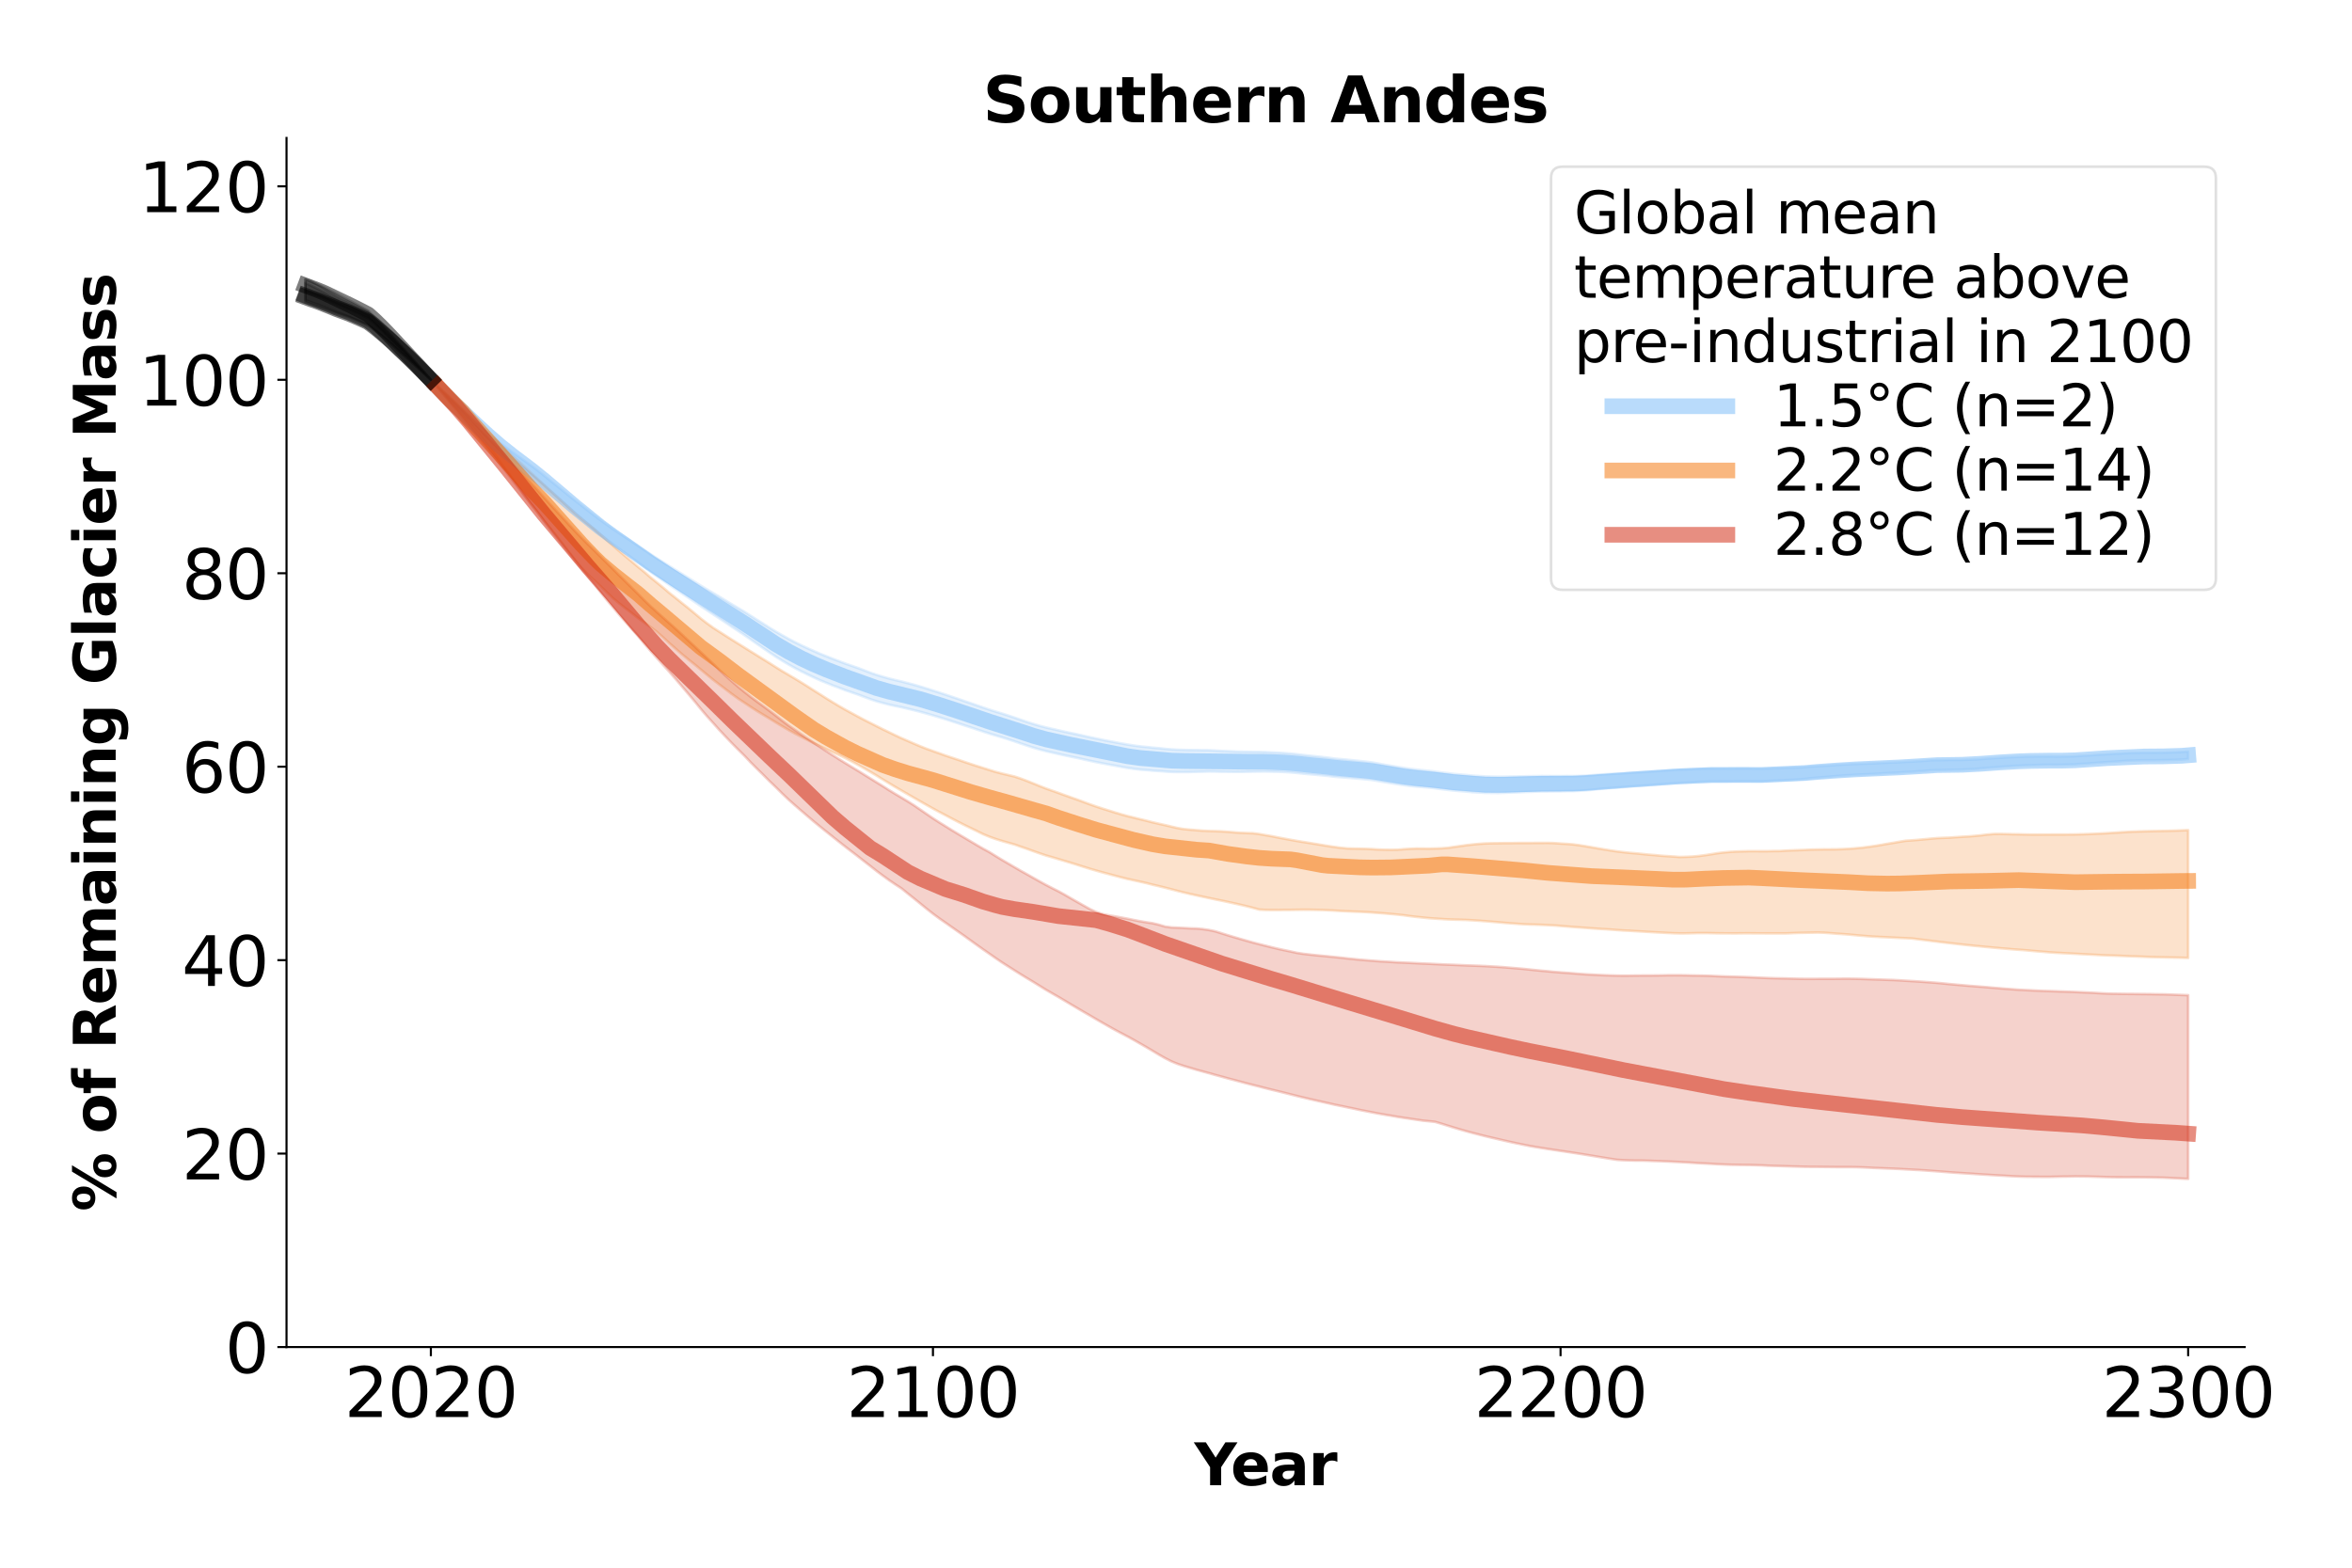 <?xml version="1.0" encoding="utf-8" standalone="no"?>
<!DOCTYPE svg PUBLIC "-//W3C//DTD SVG 1.1//EN"
  "http://www.w3.org/Graphics/SVG/1.1/DTD/svg11.dtd">
<svg xmlns:xlink="http://www.w3.org/1999/xlink" width="900pt" height="600pt" viewBox="0 0 900 600" xmlns="http://www.w3.org/2000/svg" version="1.1">
 <defs>
  <style type="text/css">*{stroke-linejoin: round; stroke-linecap: butt}</style>
 </defs>
 <g id="figure_1">
  <g id="patch_1">
   <path d="M 0 600 
L 900 600 
L 900 0 
L 0 0 
z
" style="fill: #ffffff"/>
  </g>
  <g id="axes_1">
   <g id="patch_2">
    <path d="M 109.64 515.56 
L 858.92 515.56 
L 858.92 52.8 
L 109.64 52.8 
z
" style="fill: #ffffff"/>
   </g>
   <g id="PolyCollection_1">
    <defs>
     <path id="md00ecdf98c" d="M 167.277 -452.264 
L 167.277 -451.917 
L 169.678 -449.29 
L 172.08 -446.704 
L 174.482 -444.193 
L 176.883 -441.764 
L 179.285 -439.436 
L 181.686 -437.087 
L 184.088 -434.761 
L 186.489 -432.487 
L 188.891 -430.3 
L 191.292 -428.116 
L 193.694 -426.063 
L 196.095 -424.096 
L 198.497 -422.209 
L 200.898 -420.307 
L 203.3 -418.374 
L 205.702 -416.391 
L 208.103 -414.315 
L 210.505 -412.157 
L 212.906 -410.062 
L 215.308 -407.92 
L 217.709 -405.765 
L 220.111 -403.655 
L 222.512 -401.616 
L 224.914 -399.547 
L 227.315 -397.49 
L 229.717 -395.5 
L 232.118 -393.617 
L 234.52 -391.786 
L 236.922 -389.99 
L 239.323 -388.268 
L 241.725 -386.515 
L 244.126 -384.737 
L 246.528 -382.939 
L 248.929 -381.161 
L 251.331 -379.469 
L 253.732 -377.833 
L 256.134 -376.177 
L 258.535 -374.543 
L 260.937 -372.909 
L 263.339 -371.308 
L 265.74 -369.657 
L 268.142 -368.006 
L 270.543 -366.402 
L 272.945 -364.845 
L 275.346 -363.273 
L 277.748 -361.653 
L 280.149 -360.03 
L 282.551 -358.465 
L 284.952 -356.867 
L 287.354 -355.183 
L 289.755 -353.499 
L 292.157 -351.838 
L 294.559 -350.18 
L 296.96 -348.59 
L 299.362 -347.102 
L 301.763 -345.671 
L 304.165 -344.323 
L 306.566 -343.064 
L 308.968 -341.877 
L 311.369 -340.746 
L 313.771 -339.65 
L 316.172 -338.666 
L 318.574 -337.698 
L 320.975 -336.792 
L 323.377 -335.86 
L 325.779 -335.039 
L 328.18 -334.214 
L 330.582 -333.317 
L 332.983 -332.416 
L 335.385 -331.612 
L 337.786 -330.942 
L 340.188 -330.319 
L 342.589 -329.786 
L 344.991 -329.298 
L 347.392 -328.734 
L 349.794 -328.167 
L 352.195 -327.549 
L 354.597 -326.884 
L 356.999 -326.183 
L 359.4 -325.463 
L 361.802 -324.726 
L 364.203 -323.944 
L 366.605 -323.185 
L 369.006 -322.385 
L 371.408 -321.617 
L 373.809 -320.811 
L 376.211 -320.007 
L 378.612 -319.219 
L 381.014 -318.489 
L 383.415 -317.794 
L 385.817 -317.043 
L 388.219 -316.259 
L 390.62 -315.433 
L 393.022 -314.614 
L 395.423 -313.848 
L 397.825 -313.137 
L 400.226 -312.511 
L 402.628 -311.966 
L 405.029 -311.423 
L 407.431 -310.892 
L 409.832 -310.397 
L 412.234 -309.905 
L 414.635 -309.359 
L 417.037 -308.821 
L 419.439 -308.328 
L 421.84 -307.846 
L 424.242 -307.393 
L 426.643 -306.957 
L 429.045 -306.512 
L 431.446 -306.089 
L 433.848 -305.734 
L 436.249 -305.45 
L 438.651 -305.258 
L 441.052 -305.049 
L 443.454 -304.901 
L 445.855 -304.705 
L 448.257 -304.558 
L 450.659 -304.505 
L 453.06 -304.501 
L 455.462 -304.527 
L 457.863 -304.611 
L 460.265 -304.653 
L 462.666 -304.724 
L 465.068 -304.693 
L 467.469 -304.635 
L 469.871 -304.613 
L 472.272 -304.583 
L 474.674 -304.572 
L 477.075 -304.625 
L 479.477 -304.67 
L 481.879 -304.712 
L 484.28 -304.722 
L 486.682 -304.669 
L 489.083 -304.631 
L 491.485 -304.526 
L 493.886 -304.367 
L 496.288 -304.168 
L 498.689 -303.895 
L 501.091 -303.671 
L 503.492 -303.485 
L 505.894 -303.256 
L 508.295 -303.019 
L 510.697 -302.709 
L 513.099 -302.522 
L 515.5 -302.356 
L 517.902 -302.142 
L 520.303 -301.942 
L 522.705 -301.722 
L 525.106 -301.461 
L 527.508 -301.055 
L 529.909 -300.634 
L 532.311 -300.257 
L 534.712 -299.892 
L 537.114 -299.534 
L 539.515 -299.213 
L 541.917 -298.963 
L 544.319 -298.766 
L 546.72 -298.557 
L 549.122 -298.294 
L 551.523 -297.971 
L 553.925 -297.704 
L 556.326 -297.418 
L 558.728 -297.236 
L 561.129 -297.028 
L 563.531 -296.799 
L 565.932 -296.669 
L 568.334 -296.544 
L 570.736 -296.524 
L 573.137 -296.501 
L 575.539 -296.567 
L 577.94 -296.661 
L 580.342 -296.741 
L 582.743 -296.848 
L 585.145 -296.939 
L 587.546 -297.015 
L 589.948 -297.095 
L 592.349 -297.105 
L 594.751 -297.129 
L 597.152 -297.144 
L 599.554 -297.227 
L 601.956 -297.242 
L 604.357 -297.344 
L 606.759 -297.501 
L 609.16 -297.727 
L 611.562 -297.991 
L 613.963 -298.213 
L 616.365 -298.414 
L 618.766 -298.566 
L 621.168 -298.746 
L 623.569 -298.952 
L 625.971 -299.144 
L 628.372 -299.3 
L 630.774 -299.457 
L 633.176 -299.643 
L 635.577 -299.824 
L 637.979 -300.028 
L 640.38 -300.222 
L 642.782 -300.333 
L 645.183 -300.45 
L 647.585 -300.596 
L 649.986 -300.742 
L 652.388 -300.827 
L 654.789 -300.901 
L 657.191 -300.898 
L 659.592 -300.934 
L 661.994 -300.937 
L 664.396 -300.963 
L 666.797 -301.002 
L 669.199 -301.007 
L 671.6 -300.969 
L 674.002 -300.959 
L 676.403 -301.087 
L 678.805 -301.201 
L 681.206 -301.296 
L 683.608 -301.433 
L 686.009 -301.523 
L 688.411 -301.682 
L 690.812 -301.905 
L 693.214 -302.188 
L 695.616 -302.394 
L 698.017 -302.559 
L 700.419 -302.774 
L 702.82 -302.981 
L 705.222 -303.178 
L 707.623 -303.318 
L 710.025 -303.469 
L 712.426 -303.586 
L 714.828 -303.688 
L 717.229 -303.802 
L 719.631 -303.968 
L 722.032 -304.114 
L 724.434 -304.208 
L 726.836 -304.319 
L 729.237 -304.515 
L 731.639 -304.617 
L 734.04 -304.776 
L 736.442 -304.962 
L 738.843 -305.19 
L 741.245 -305.252 
L 743.646 -305.28 
L 746.048 -305.374 
L 748.449 -305.396 
L 750.851 -305.444 
L 753.252 -305.569 
L 755.654 -305.695 
L 758.056 -305.894 
L 760.457 -306.122 
L 762.859 -306.288 
L 765.26 -306.467 
L 767.662 -306.653 
L 770.063 -306.823 
L 772.465 -306.943 
L 774.866 -307.087 
L 777.268 -307.133 
L 779.669 -307.218 
L 782.071 -307.278 
L 784.472 -307.292 
L 786.874 -307.264 
L 789.276 -307.31 
L 791.677 -307.361 
L 794.079 -307.446 
L 796.48 -307.639 
L 798.882 -307.778 
L 801.283 -307.957 
L 803.685 -308.158 
L 806.086 -308.31 
L 808.488 -308.439 
L 810.889 -308.614 
L 813.291 -308.782 
L 815.692 -308.91 
L 818.094 -308.966 
L 820.496 -309.018 
L 822.897 -309.018 
L 825.299 -309.035 
L 827.7 -309.071 
L 830.102 -309.126 
L 832.503 -309.184 
L 834.905 -309.295 
L 837.306 -309.501 
L 837.306 -312.373 
L 837.306 -312.373 
L 834.905 -312.189 
L 832.503 -312.088 
L 830.102 -312.027 
L 827.7 -311.964 
L 825.299 -311.931 
L 822.897 -311.913 
L 820.496 -311.914 
L 818.094 -311.87 
L 815.692 -311.827 
L 813.291 -311.728 
L 810.889 -311.599 
L 808.488 -311.459 
L 806.086 -311.344 
L 803.685 -311.205 
L 801.283 -311.024 
L 798.882 -310.866 
L 796.48 -310.746 
L 794.079 -310.578 
L 791.677 -310.502 
L 789.276 -310.458 
L 786.874 -310.422 
L 784.472 -310.475 
L 782.071 -310.498 
L 779.669 -310.478 
L 777.268 -310.425 
L 774.866 -310.412 
L 772.465 -310.307 
L 770.063 -310.231 
L 767.662 -310.1 
L 765.26 -309.947 
L 762.859 -309.8 
L 760.457 -309.665 
L 758.056 -309.478 
L 755.654 -309.331 
L 753.252 -309.244 
L 750.851 -309.159 
L 748.449 -309.14 
L 746.048 -309.144 
L 743.646 -309.084 
L 741.245 -309.074 
L 738.843 -309.032 
L 736.442 -308.82 
L 734.04 -308.646 
L 731.639 -308.508 
L 729.237 -308.422 
L 726.836 -308.254 
L 724.434 -308.164 
L 722.032 -308.081 
L 719.631 -307.966 
L 717.229 -307.838 
L 714.828 -307.752 
L 712.426 -307.677 
L 710.025 -307.593 
L 707.623 -307.473 
L 705.222 -307.365 
L 702.82 -307.208 
L 700.419 -307.044 
L 698.017 -306.875 
L 695.616 -306.754 
L 693.214 -306.61 
L 690.812 -306.398 
L 688.411 -306.238 
L 686.009 -306.14 
L 683.608 -306.093 
L 681.206 -306.001 
L 678.805 -305.943 
L 676.403 -305.873 
L 674.002 -305.793 
L 671.6 -305.816 
L 669.199 -305.863 
L 666.797 -305.871 
L 664.396 -305.848 
L 661.994 -305.836 
L 659.592 -305.846 
L 657.191 -305.831 
L 654.789 -305.854 
L 652.388 -305.805 
L 649.986 -305.746 
L 647.585 -305.63 
L 645.183 -305.509 
L 642.782 -305.416 
L 640.38 -305.326 
L 637.979 -305.15 
L 635.577 -304.974 
L 633.176 -304.819 
L 630.774 -304.661 
L 628.372 -304.518 
L 625.971 -304.378 
L 623.569 -304.221 
L 621.168 -304.052 
L 618.766 -303.913 
L 616.365 -303.808 
L 613.963 -303.66 
L 611.562 -303.5 
L 609.16 -303.299 
L 606.759 -303.133 
L 604.357 -303.029 
L 601.956 -302.975 
L 599.554 -302.994 
L 597.152 -302.945 
L 594.751 -302.963 
L 592.349 -302.97 
L 589.948 -302.996 
L 587.546 -302.959 
L 585.145 -302.928 
L 582.743 -302.878 
L 580.342 -302.82 
L 577.94 -302.786 
L 575.539 -302.736 
L 573.137 -302.711 
L 570.736 -302.77 
L 568.334 -302.828 
L 565.932 -302.978 
L 563.531 -303.131 
L 561.129 -303.37 
L 558.728 -303.591 
L 556.326 -303.79 
L 553.925 -304.085 
L 551.523 -304.361 
L 549.122 -304.696 
L 546.72 -304.981 
L 544.319 -305.228 
L 541.917 -305.466 
L 539.515 -305.752 
L 537.114 -306.102 
L 534.712 -306.489 
L 532.311 -306.888 
L 529.909 -307.298 
L 527.508 -307.749 
L 525.106 -308.181 
L 522.705 -308.483 
L 520.303 -308.742 
L 517.902 -308.984 
L 515.5 -309.234 
L 513.099 -309.446 
L 510.697 -309.664 
L 508.295 -309.999 
L 505.894 -310.27 
L 503.492 -310.54 
L 501.091 -310.771 
L 498.689 -311.032 
L 496.288 -311.334 
L 493.886 -311.568 
L 491.485 -311.769 
L 489.083 -311.931 
L 486.682 -312.033 
L 484.28 -312.148 
L 481.879 -312.21 
L 479.477 -312.246 
L 477.075 -312.286 
L 474.674 -312.315 
L 472.272 -312.402 
L 469.871 -312.502 
L 467.469 -312.601 
L 465.068 -312.737 
L 462.666 -312.853 
L 460.265 -312.873 
L 457.863 -312.92 
L 455.462 -312.929 
L 453.06 -312.987 
L 450.659 -313.067 
L 448.257 -313.189 
L 445.855 -313.398 
L 443.454 -313.657 
L 441.052 -313.862 
L 438.651 -314.118 
L 436.249 -314.355 
L 433.848 -314.671 
L 431.446 -315.046 
L 429.045 -315.48 
L 426.643 -315.937 
L 424.242 -316.388 
L 421.84 -316.86 
L 419.439 -317.355 
L 417.037 -317.856 
L 414.635 -318.393 
L 412.234 -318.937 
L 409.832 -319.436 
L 407.431 -319.941 
L 405.029 -320.484 
L 402.628 -321.034 
L 400.226 -321.588 
L 397.825 -322.211 
L 395.423 -322.919 
L 393.022 -323.686 
L 390.62 -324.508 
L 388.219 -325.34 
L 385.817 -326.139 
L 383.415 -326.91 
L 381.014 -327.641 
L 378.612 -328.401 
L 376.211 -329.213 
L 373.809 -330.046 
L 371.408 -330.883 
L 369.006 -331.685 
L 366.605 -332.527 
L 364.203 -333.333 
L 361.802 -334.161 
L 359.4 -334.946 
L 356.999 -335.716 
L 354.597 -336.482 
L 352.195 -337.216 
L 349.794 -337.912 
L 347.392 -338.546 
L 344.991 -339.17 
L 342.589 -339.724 
L 340.188 -340.322 
L 337.786 -341.001 
L 335.385 -341.725 
L 332.983 -342.56 
L 330.582 -343.481 
L 328.18 -344.391 
L 325.779 -345.228 
L 323.377 -346.058 
L 320.975 -346.985 
L 318.574 -347.891 
L 316.172 -348.843 
L 313.771 -349.799 
L 311.369 -350.85 
L 308.968 -351.928 
L 306.566 -353.053 
L 304.165 -354.242 
L 301.763 -355.501 
L 299.362 -356.832 
L 296.96 -358.215 
L 294.559 -359.684 
L 292.157 -361.206 
L 289.755 -362.728 
L 287.354 -364.263 
L 284.952 -365.791 
L 282.551 -367.237 
L 280.149 -368.652 
L 277.748 -370.111 
L 275.346 -371.58 
L 272.945 -373.008 
L 270.543 -374.418 
L 268.142 -375.87 
L 265.74 -377.37 
L 263.339 -378.879 
L 260.937 -380.341 
L 258.535 -381.826 
L 256.134 -383.316 
L 253.732 -384.832 
L 251.331 -386.329 
L 248.929 -387.88 
L 246.528 -389.504 
L 244.126 -391.145 
L 241.725 -392.764 
L 239.323 -394.36 
L 236.922 -395.932 
L 234.52 -397.566 
L 232.118 -399.237 
L 229.717 -400.964 
L 227.315 -402.768 
L 224.914 -404.635 
L 222.512 -406.509 
L 220.111 -408.364 
L 217.709 -410.282 
L 215.308 -412.243 
L 212.906 -414.199 
L 210.505 -416.11 
L 208.103 -418.072 
L 205.702 -419.964 
L 203.3 -421.765 
L 200.898 -423.513 
L 198.497 -425.236 
L 196.095 -426.94 
L 193.694 -428.715 
L 191.292 -430.565 
L 188.891 -432.539 
L 186.489 -434.54 
L 184.088 -436.642 
L 181.686 -438.772 
L 179.285 -440.986 
L 176.883 -443.176 
L 174.482 -445.376 
L 172.08 -447.659 
L 169.678 -449.934 
L 167.277 -452.264 
z
" style="stroke: #74b8f8; stroke-opacity: 0.2"/>
    </defs>
    <g clip-path="url(#p23e665a6de)">
     <use xlink:href="#md00ecdf98c" x="0" y="600" style="fill: #74b8f8; fill-opacity: 0.2; stroke: #74b8f8; stroke-opacity: 0.2"/>
    </g>
   </g>
   <g id="PolyCollection_2">
    <defs>
     <path id="m755bb68d67" d="M 116.845 -492.936 
L 116.845 -488.513 
L 119.246 -487.621 
L 121.648 -486.755 
L 124.049 -485.784 
L 126.451 -484.747 
L 128.852 -483.665 
L 131.254 -482.65 
L 133.655 -481.636 
L 136.057 -480.523 
L 138.458 -479.396 
L 140.86 -478.218 
L 143.262 -476.242 
L 145.663 -474.065 
L 148.065 -471.766 
L 150.466 -469.345 
L 152.868 -466.851 
L 155.269 -464.4 
L 157.671 -461.924 
L 160.072 -459.508 
L 162.474 -457.076 
L 164.875 -454.648 
L 164.875 -454.648 
L 164.875 -454.648 
L 162.474 -457.449 
L 160.072 -460.159 
L 157.671 -462.846 
L 155.269 -465.601 
L 152.868 -468.296 
L 150.466 -470.989 
L 148.065 -473.66 
L 145.663 -476.286 
L 143.262 -478.793 
L 140.86 -481.113 
L 138.458 -482.447 
L 136.057 -483.758 
L 133.655 -485.038 
L 131.254 -486.294 
L 128.852 -487.572 
L 126.451 -488.818 
L 124.049 -490.04 
L 121.648 -491.071 
L 119.246 -492.028 
L 116.845 -492.936 
z
" style="stroke: #000000; stroke-opacity: 0.2"/>
    </defs>
    <g clip-path="url(#p23e665a6de)">
     <use xlink:href="#m755bb68d67" x="0" y="600" style="fill-opacity: 0.2; stroke: #000000; stroke-opacity: 0.2"/>
    </g>
   </g>
   <g id="PolyCollection_3">
    <defs>
     <path id="m2daea0fb0b" d="M 167.277 -452.518 
L 167.277 -451.905 
L 169.678 -449.177 
L 172.08 -446.469 
L 174.482 -443.809 
L 176.883 -441.092 
L 179.285 -438.393 
L 181.686 -435.679 
L 184.088 -432.843 
L 186.489 -429.775 
L 188.891 -426.607 
L 191.292 -423.324 
L 193.694 -420.046 
L 196.095 -416.844 
L 198.497 -413.59 
L 200.898 -410.251 
L 203.3 -406.982 
L 205.702 -403.856 
L 208.103 -400.911 
L 210.505 -397.944 
L 212.906 -394.947 
L 215.308 -391.859 
L 217.709 -388.724 
L 220.111 -385.637 
L 222.512 -382.741 
L 224.914 -380.171 
L 227.315 -377.979 
L 229.717 -375.73 
L 232.118 -373.373 
L 234.52 -371.102 
L 236.922 -369.101 
L 239.323 -367.209 
L 241.725 -365.383 
L 244.126 -363.497 
L 246.528 -361.75 
L 248.929 -360.006 
L 251.331 -358.188 
L 253.732 -356.065 
L 256.134 -353.829 
L 258.535 -351.709 
L 260.937 -349.627 
L 263.339 -347.638 
L 265.74 -345.736 
L 268.142 -343.75 
L 270.543 -341.746 
L 272.945 -339.783 
L 275.346 -337.939 
L 277.748 -336.12 
L 280.149 -334.297 
L 282.551 -332.557 
L 284.952 -330.964 
L 287.354 -329.364 
L 289.755 -327.83 
L 292.157 -326.373 
L 294.559 -324.924 
L 296.96 -323.446 
L 299.362 -322.009 
L 301.763 -320.601 
L 304.165 -319.268 
L 306.566 -318.021 
L 308.968 -316.805 
L 311.369 -315.601 
L 313.771 -314.42 
L 316.172 -313.237 
L 318.574 -312.138 
L 320.975 -311.067 
L 323.377 -309.937 
L 325.779 -308.64 
L 328.18 -307.346 
L 330.582 -305.997 
L 332.983 -304.593 
L 335.385 -303.176 
L 337.786 -301.69 
L 340.188 -300.235 
L 342.589 -298.791 
L 344.991 -297.402 
L 347.392 -296.01 
L 349.794 -294.63 
L 352.195 -293.258 
L 354.597 -291.879 
L 356.999 -290.538 
L 359.4 -289.239 
L 361.802 -287.976 
L 364.203 -286.703 
L 366.605 -285.457 
L 369.006 -284.241 
L 371.408 -283.08 
L 373.809 -281.911 
L 376.211 -280.725 
L 378.612 -279.737 
L 381.014 -278.88 
L 383.415 -278.132 
L 385.817 -277.438 
L 388.219 -276.77 
L 390.62 -275.917 
L 393.022 -275.103 
L 395.423 -274.236 
L 397.825 -273.389 
L 400.226 -272.578 
L 402.628 -271.891 
L 405.029 -271.175 
L 407.431 -270.454 
L 409.832 -269.737 
L 412.234 -268.995 
L 414.635 -268.23 
L 417.037 -267.489 
L 419.439 -266.79 
L 421.84 -266.111 
L 424.242 -265.47 
L 426.643 -264.823 
L 429.045 -264.192 
L 431.446 -263.592 
L 433.848 -263.068 
L 436.249 -262.543 
L 438.651 -262.009 
L 441.052 -261.389 
L 443.454 -260.828 
L 445.855 -260.243 
L 448.257 -259.625 
L 450.659 -258.993 
L 453.06 -258.392 
L 455.462 -257.825 
L 457.863 -257.295 
L 460.265 -256.785 
L 462.666 -256.273 
L 465.068 -255.769 
L 467.469 -255.289 
L 469.871 -254.771 
L 472.272 -254.251 
L 474.674 -253.7 
L 477.075 -253.137 
L 479.477 -252.517 
L 481.879 -251.854 
L 484.28 -251.735 
L 486.682 -251.712 
L 489.083 -251.702 
L 491.485 -251.732 
L 493.886 -251.747 
L 496.288 -251.781 
L 498.689 -251.818 
L 501.091 -251.802 
L 503.492 -251.757 
L 505.894 -251.709 
L 508.295 -251.612 
L 510.697 -251.473 
L 513.099 -251.336 
L 515.5 -251.217 
L 517.902 -251.104 
L 520.303 -251.035 
L 522.705 -250.917 
L 525.106 -250.748 
L 527.508 -250.589 
L 529.909 -250.392 
L 532.311 -250.185 
L 534.712 -249.96 
L 537.114 -249.707 
L 539.515 -249.372 
L 541.917 -249.082 
L 544.319 -248.837 
L 546.72 -248.593 
L 549.122 -248.423 
L 551.523 -248.277 
L 553.925 -248.124 
L 556.326 -248.039 
L 558.728 -247.977 
L 561.129 -247.904 
L 563.531 -247.766 
L 565.932 -247.606 
L 568.334 -247.425 
L 570.736 -247.23 
L 573.137 -247.035 
L 575.539 -246.807 
L 577.94 -246.62 
L 580.342 -246.437 
L 582.743 -246.29 
L 585.145 -246.167 
L 587.546 -246.108 
L 589.948 -246.027 
L 592.349 -245.913 
L 594.751 -245.79 
L 597.152 -245.603 
L 599.554 -245.398 
L 601.956 -245.211 
L 604.357 -245.035 
L 606.759 -244.871 
L 609.16 -244.682 
L 611.562 -244.526 
L 613.963 -244.376 
L 616.365 -244.229 
L 618.766 -244.04 
L 621.168 -243.866 
L 623.569 -243.762 
L 625.971 -243.604 
L 628.372 -243.472 
L 630.774 -243.329 
L 633.176 -243.192 
L 635.577 -243.074 
L 637.979 -242.937 
L 640.38 -242.819 
L 642.782 -242.76 
L 645.183 -242.772 
L 647.585 -242.827 
L 649.986 -242.888 
L 652.388 -242.887 
L 654.789 -242.852 
L 657.191 -242.803 
L 659.592 -242.775 
L 661.994 -242.771 
L 664.396 -242.761 
L 666.797 -242.795 
L 669.199 -242.804 
L 671.6 -242.776 
L 674.002 -242.77 
L 676.403 -242.768 
L 678.805 -242.765 
L 681.206 -242.752 
L 683.608 -242.767 
L 686.009 -242.866 
L 688.411 -242.955 
L 690.812 -243.001 
L 693.214 -243.044 
L 695.616 -243.089 
L 698.017 -243.016 
L 700.419 -242.837 
L 702.82 -242.645 
L 705.222 -242.484 
L 707.623 -242.303 
L 710.025 -242.071 
L 712.426 -241.856 
L 714.828 -241.661 
L 717.229 -241.498 
L 719.631 -241.369 
L 722.032 -241.271 
L 724.434 -241.142 
L 726.836 -241.024 
L 729.237 -240.924 
L 731.639 -240.806 
L 734.04 -240.503 
L 736.442 -240.205 
L 738.843 -239.898 
L 741.245 -239.603 
L 743.646 -239.311 
L 746.048 -239.039 
L 748.449 -238.764 
L 750.851 -238.492 
L 753.252 -238.233 
L 755.654 -237.989 
L 758.056 -237.762 
L 760.457 -237.531 
L 762.859 -237.302 
L 765.26 -237.09 
L 767.662 -236.886 
L 770.063 -236.679 
L 772.465 -236.5 
L 774.866 -236.33 
L 777.268 -236.105 
L 779.669 -235.893 
L 782.071 -235.7 
L 784.472 -235.501 
L 786.874 -235.337 
L 789.276 -235.21 
L 791.677 -235.097 
L 794.079 -234.956 
L 796.48 -234.833 
L 798.882 -234.708 
L 801.283 -234.581 
L 803.685 -234.452 
L 806.086 -234.346 
L 808.488 -234.26 
L 810.889 -234.176 
L 813.291 -234.076 
L 815.692 -233.973 
L 818.094 -233.9 
L 820.496 -233.8 
L 822.897 -233.702 
L 825.299 -233.652 
L 827.7 -233.595 
L 830.102 -233.533 
L 832.503 -233.489 
L 834.905 -233.435 
L 837.306 -233.364 
L 837.306 -282.281 
L 837.306 -282.281 
L 834.905 -282.194 
L 832.503 -282.109 
L 830.102 -282.024 
L 827.7 -281.975 
L 825.299 -281.938 
L 822.897 -281.896 
L 820.496 -281.839 
L 818.094 -281.775 
L 815.692 -281.692 
L 813.291 -281.555 
L 810.889 -281.424 
L 808.488 -281.259 
L 806.086 -281.108 
L 803.685 -280.999 
L 801.283 -280.868 
L 798.882 -280.78 
L 796.48 -280.716 
L 794.079 -280.656 
L 791.677 -280.622 
L 789.276 -280.613 
L 786.874 -280.612 
L 784.472 -280.599 
L 782.071 -280.596 
L 779.669 -280.574 
L 777.268 -280.588 
L 774.866 -280.635 
L 772.465 -280.703 
L 770.063 -280.733 
L 767.662 -280.789 
L 765.26 -280.837 
L 762.859 -280.811 
L 760.457 -280.611 
L 758.056 -280.308 
L 755.654 -280.083 
L 753.252 -279.885 
L 750.851 -279.749 
L 748.449 -279.597 
L 746.048 -279.419 
L 743.646 -279.34 
L 741.245 -279.235 
L 738.843 -279.027 
L 736.442 -278.801 
L 734.04 -278.582 
L 731.639 -278.382 
L 729.237 -278.228 
L 726.836 -277.838 
L 724.434 -277.418 
L 722.032 -277.026 
L 719.631 -276.597 
L 717.229 -276.209 
L 714.828 -275.868 
L 712.426 -275.566 
L 710.025 -275.342 
L 707.623 -275.165 
L 705.222 -275.037 
L 702.82 -274.956 
L 700.419 -274.934 
L 698.017 -274.935 
L 695.616 -274.886 
L 693.214 -274.837 
L 690.812 -274.721 
L 688.411 -274.637 
L 686.009 -274.559 
L 683.608 -274.46 
L 681.206 -274.307 
L 678.805 -274.287 
L 676.403 -274.23 
L 674.002 -274.224 
L 671.6 -274.239 
L 669.199 -274.235 
L 666.797 -274.176 
L 664.396 -274.098 
L 661.994 -273.959 
L 659.592 -273.752 
L 657.191 -273.457 
L 654.789 -273.06 
L 652.388 -272.694 
L 649.986 -272.382 
L 647.585 -272.17 
L 645.183 -272.07 
L 642.782 -272.003 
L 640.38 -272.18 
L 637.979 -272.334 
L 635.577 -272.496 
L 633.176 -272.729 
L 630.774 -272.919 
L 628.372 -273.163 
L 625.971 -273.408 
L 623.569 -273.597 
L 621.168 -273.86 
L 618.766 -274.149 
L 616.365 -274.504 
L 613.963 -274.893 
L 611.562 -275.291 
L 609.16 -275.71 
L 606.759 -276.124 
L 604.357 -276.506 
L 601.956 -276.823 
L 599.554 -277.01 
L 597.152 -277.154 
L 594.751 -277.322 
L 592.349 -277.408 
L 589.948 -277.397 
L 587.546 -277.392 
L 585.145 -277.363 
L 582.743 -277.364 
L 580.342 -277.359 
L 577.94 -277.312 
L 575.539 -277.316 
L 573.137 -277.283 
L 570.736 -277.255 
L 568.334 -277.186 
L 565.932 -277.028 
L 563.531 -276.797 
L 561.129 -276.527 
L 558.728 -276.193 
L 556.326 -275.856 
L 553.925 -275.503 
L 551.523 -275.333 
L 549.122 -275.259 
L 546.72 -275.202 
L 544.319 -275.235 
L 541.917 -275.252 
L 539.515 -275.139 
L 537.114 -274.996 
L 534.712 -274.783 
L 532.311 -274.748 
L 529.909 -274.789 
L 527.508 -274.873 
L 525.106 -275.019 
L 522.705 -275.119 
L 520.303 -275.189 
L 517.902 -275.227 
L 515.5 -275.296 
L 513.099 -275.52 
L 510.697 -275.837 
L 508.295 -276.19 
L 505.894 -276.583 
L 503.492 -276.985 
L 501.091 -277.376 
L 498.689 -277.76 
L 496.288 -278.144 
L 493.886 -278.576 
L 491.485 -279.019 
L 489.083 -279.474 
L 486.682 -279.958 
L 484.28 -280.369 
L 481.879 -280.79 
L 479.477 -281.1 
L 477.075 -281.171 
L 474.674 -281.259 
L 472.272 -281.443 
L 469.871 -281.639 
L 467.469 -281.814 
L 465.068 -281.9 
L 462.666 -281.951 
L 460.265 -282.073 
L 457.863 -282.254 
L 455.462 -282.462 
L 453.06 -282.677 
L 450.659 -283.069 
L 448.257 -283.626 
L 445.855 -284.195 
L 443.454 -284.729 
L 441.052 -285.288 
L 438.651 -285.904 
L 436.249 -286.483 
L 433.848 -287.074 
L 431.446 -287.664 
L 429.045 -288.327 
L 426.643 -289.046 
L 424.242 -289.793 
L 421.84 -290.54 
L 419.439 -291.331 
L 417.037 -292.181 
L 414.635 -293.07 
L 412.234 -293.957 
L 409.832 -294.801 
L 407.431 -295.656 
L 405.029 -296.527 
L 402.628 -297.38 
L 400.226 -298.224 
L 397.825 -299.166 
L 395.423 -300.145 
L 393.022 -301.104 
L 390.62 -302.006 
L 388.219 -302.799 
L 385.817 -303.371 
L 383.415 -303.947 
L 381.014 -304.573 
L 378.612 -305.315 
L 376.211 -306.076 
L 373.809 -306.817 
L 371.408 -307.606 
L 369.006 -308.416 
L 366.605 -309.234 
L 364.203 -310.029 
L 361.802 -310.834 
L 359.4 -311.703 
L 356.999 -312.554 
L 354.597 -313.407 
L 352.195 -314.351 
L 349.794 -315.377 
L 347.392 -316.426 
L 344.991 -317.476 
L 342.589 -318.586 
L 340.188 -319.756 
L 337.786 -320.904 
L 335.385 -322.113 
L 332.983 -323.331 
L 330.582 -324.543 
L 328.18 -325.822 
L 325.779 -327.13 
L 323.377 -328.435 
L 320.975 -329.822 
L 318.574 -331.263 
L 316.172 -332.748 
L 313.771 -334.278 
L 311.369 -335.788 
L 308.968 -337.328 
L 306.566 -338.831 
L 304.165 -340.288 
L 301.763 -341.711 
L 299.362 -343.122 
L 296.96 -344.622 
L 294.559 -346.144 
L 292.157 -347.63 
L 289.755 -349.126 
L 287.354 -350.618 
L 284.952 -352.115 
L 282.551 -353.619 
L 280.149 -355.117 
L 277.748 -356.636 
L 275.346 -358.17 
L 272.945 -359.704 
L 270.543 -361.444 
L 268.142 -363.298 
L 265.74 -365.316 
L 263.339 -367.309 
L 260.937 -369.213 
L 258.535 -371.154 
L 256.134 -373.067 
L 253.732 -375.11 
L 251.331 -377.074 
L 248.929 -379.025 
L 246.528 -381.116 
L 244.126 -383.065 
L 241.725 -385.087 
L 239.323 -387.091 
L 236.922 -389.136 
L 234.52 -391.213 
L 232.118 -393.323 
L 229.717 -395.452 
L 227.315 -397.583 
L 224.914 -399.474 
L 222.512 -401.414 
L 220.111 -403.449 
L 217.709 -405.693 
L 215.308 -407.891 
L 212.906 -410.084 
L 210.505 -412.277 
L 208.103 -414.486 
L 205.702 -416.673 
L 203.3 -418.891 
L 200.898 -421.157 
L 198.497 -423.352 
L 196.095 -425.529 
L 193.694 -427.744 
L 191.292 -430.02 
L 188.891 -432.345 
L 186.489 -434.655 
L 184.088 -436.913 
L 181.686 -439.112 
L 179.285 -441.361 
L 176.883 -443.62 
L 174.482 -445.897 
L 172.08 -448.157 
L 169.678 -450.299 
L 167.277 -452.518 
z
" style="stroke: #f47100; stroke-opacity: 0.2"/>
    </defs>
    <g clip-path="url(#p23e665a6de)">
     <use xlink:href="#m2daea0fb0b" x="0" y="600" style="fill: #f47100; fill-opacity: 0.2; stroke: #f47100; stroke-opacity: 0.2"/>
    </g>
   </g>
   <g id="PolyCollection_4">
    <defs>
     <path id="md60304dd30" d="M 116.845 -493.28 
L 116.845 -485.149 
L 119.246 -484.269 
L 121.648 -483.45 
L 124.049 -482.512 
L 126.451 -481.57 
L 128.852 -480.573 
L 131.254 -479.692 
L 133.655 -478.802 
L 136.057 -477.776 
L 138.458 -476.744 
L 140.86 -475.647 
L 143.262 -473.849 
L 145.663 -471.913 
L 148.065 -469.882 
L 150.466 -467.738 
L 152.868 -465.49 
L 155.269 -463.313 
L 157.671 -461.174 
L 160.072 -458.981 
L 162.474 -456.771 
L 164.875 -454.648 
L 164.875 -454.648 
L 164.875 -454.648 
L 162.474 -457.349 
L 160.072 -460.037 
L 157.671 -462.798 
L 155.269 -465.498 
L 152.868 -468.063 
L 150.466 -470.682 
L 148.065 -473.142 
L 145.663 -475.665 
L 143.262 -478.156 
L 140.86 -480.694 
L 138.458 -481.873 
L 136.057 -483.09 
L 133.655 -484.277 
L 131.254 -485.411 
L 128.852 -486.656 
L 126.451 -488.073 
L 124.049 -489.521 
L 121.648 -490.966 
L 119.246 -492.33 
L 116.845 -493.28 
z
" style="stroke: #000000; stroke-opacity: 0.2"/>
    </defs>
    <g clip-path="url(#p23e665a6de)">
     <use xlink:href="#md60304dd30" x="0" y="600" style="fill-opacity: 0.2; stroke: #000000; stroke-opacity: 0.2"/>
    </g>
   </g>
   <g id="PolyCollection_5">
    <defs>
     <path id="m02d00ee358" d="M 167.277 -452.411 
L 167.277 -451.963 
L 169.678 -449.032 
L 172.08 -446.055 
L 174.482 -443.182 
L 176.883 -440.255 
L 179.285 -437.303 
L 181.686 -434.316 
L 184.088 -431.351 
L 186.489 -428.427 
L 188.891 -425.47 
L 191.292 -422.417 
L 193.694 -419.35 
L 196.095 -416.238 
L 198.497 -413.16 
L 200.898 -410.013 
L 203.3 -406.943 
L 205.702 -403.995 
L 208.103 -400.635 
L 210.505 -397.519 
L 212.906 -394.376 
L 215.308 -391.314 
L 217.709 -388.298 
L 220.111 -385.229 
L 222.512 -382.267 
L 224.914 -379.341 
L 227.315 -376.467 
L 229.717 -373.449 
L 232.118 -370.461 
L 234.52 -367.611 
L 236.922 -364.771 
L 239.323 -362.037 
L 241.725 -359.313 
L 244.126 -356.605 
L 246.528 -353.68 
L 248.929 -350.892 
L 251.331 -348.18 
L 253.732 -345.533 
L 256.134 -342.87 
L 258.535 -340.113 
L 260.937 -337.29 
L 263.339 -334.478 
L 265.74 -331.621 
L 268.142 -328.683 
L 270.543 -325.86 
L 272.945 -323.195 
L 275.346 -320.516 
L 277.748 -317.949 
L 280.149 -315.448 
L 282.551 -313.027 
L 284.952 -310.648 
L 287.354 -308.091 
L 289.755 -305.693 
L 292.157 -303.325 
L 294.559 -300.925 
L 296.96 -298.608 
L 299.362 -296.231 
L 301.763 -293.934 
L 304.165 -291.802 
L 306.566 -289.714 
L 308.968 -287.65 
L 311.369 -285.608 
L 313.771 -283.633 
L 316.172 -281.701 
L 318.574 -279.788 
L 320.975 -277.879 
L 323.377 -275.99 
L 325.779 -274.144 
L 328.18 -272.306 
L 330.582 -270.421 
L 332.983 -268.564 
L 335.385 -266.67 
L 337.786 -264.871 
L 340.188 -263.14 
L 342.589 -261.506 
L 344.991 -259.94 
L 347.392 -257.988 
L 349.794 -256.072 
L 352.195 -254.126 
L 354.597 -252.167 
L 356.999 -250.277 
L 359.4 -248.504 
L 361.802 -246.827 
L 364.203 -245.139 
L 366.605 -243.46 
L 369.006 -241.779 
L 371.408 -240.042 
L 373.809 -238.31 
L 376.211 -236.608 
L 378.612 -234.943 
L 381.014 -233.259 
L 383.415 -231.63 
L 385.817 -230.099 
L 388.219 -228.568 
L 390.62 -227.058 
L 393.022 -225.594 
L 395.423 -224.149 
L 397.825 -222.655 
L 400.226 -221.176 
L 402.628 -219.785 
L 405.029 -218.406 
L 407.431 -216.988 
L 409.832 -215.545 
L 412.234 -214.13 
L 414.635 -212.726 
L 417.037 -211.331 
L 419.439 -209.921 
L 421.84 -208.535 
L 424.242 -207.168 
L 426.643 -205.83 
L 429.045 -204.547 
L 431.446 -203.278 
L 433.848 -201.97 
L 436.249 -200.593 
L 438.651 -199.213 
L 441.052 -197.782 
L 443.454 -196.34 
L 445.855 -194.984 
L 448.257 -193.759 
L 450.659 -192.78 
L 453.06 -191.978 
L 455.462 -191.27 
L 457.863 -190.555 
L 460.265 -189.895 
L 462.666 -189.252 
L 465.068 -188.566 
L 467.469 -187.921 
L 469.871 -187.252 
L 472.272 -186.622 
L 474.674 -185.982 
L 477.075 -185.339 
L 479.477 -184.727 
L 481.879 -184.129 
L 484.28 -183.512 
L 486.682 -182.914 
L 489.083 -182.338 
L 491.485 -181.741 
L 493.886 -181.124 
L 496.288 -180.52 
L 498.689 -179.94 
L 501.091 -179.374 
L 503.492 -178.822 
L 505.894 -178.287 
L 508.295 -177.75 
L 510.697 -177.194 
L 513.099 -176.712 
L 515.5 -176.206 
L 517.902 -175.714 
L 520.303 -175.188 
L 522.705 -174.72 
L 525.106 -174.247 
L 527.508 -173.784 
L 529.909 -173.363 
L 532.311 -172.967 
L 534.712 -172.549 
L 537.114 -172.173 
L 539.515 -171.829 
L 541.917 -171.466 
L 544.319 -171.117 
L 546.72 -170.874 
L 549.122 -170.63 
L 551.523 -169.925 
L 553.925 -169.171 
L 556.326 -168.428 
L 558.728 -167.709 
L 561.129 -167.021 
L 563.531 -166.378 
L 565.932 -165.76 
L 568.334 -165.152 
L 570.736 -164.586 
L 573.137 -164.029 
L 575.539 -163.469 
L 577.94 -162.923 
L 580.342 -162.401 
L 582.743 -161.908 
L 585.145 -161.422 
L 587.546 -160.998 
L 589.948 -160.617 
L 592.349 -160.235 
L 594.751 -159.874 
L 597.152 -159.513 
L 599.554 -159.16 
L 601.956 -158.794 
L 604.357 -158.429 
L 606.759 -158.034 
L 609.16 -157.644 
L 611.562 -157.248 
L 613.963 -156.849 
L 616.365 -156.463 
L 618.766 -156.091 
L 621.168 -155.952 
L 623.569 -155.864 
L 625.971 -155.803 
L 628.372 -155.804 
L 630.774 -155.735 
L 633.176 -155.643 
L 635.577 -155.574 
L 637.979 -155.467 
L 640.38 -155.349 
L 642.782 -155.244 
L 645.183 -155.112 
L 647.585 -154.963 
L 649.986 -154.812 
L 652.388 -154.681 
L 654.789 -154.572 
L 657.191 -154.42 
L 659.592 -154.306 
L 661.994 -154.225 
L 664.396 -154.176 
L 666.797 -154.142 
L 669.199 -154.13 
L 671.6 -154.058 
L 674.002 -153.984 
L 676.403 -153.854 
L 678.805 -153.779 
L 681.206 -153.718 
L 683.608 -153.63 
L 686.009 -153.56 
L 688.411 -153.498 
L 690.812 -153.43 
L 693.214 -153.409 
L 695.616 -153.394 
L 698.017 -153.37 
L 700.419 -153.343 
L 702.82 -153.315 
L 705.222 -153.32 
L 707.623 -153.315 
L 710.025 -153.291 
L 712.426 -153.209 
L 714.828 -153.114 
L 717.229 -152.985 
L 719.631 -152.89 
L 722.032 -152.793 
L 724.434 -152.707 
L 726.836 -152.596 
L 729.237 -152.46 
L 731.639 -152.33 
L 734.04 -152.207 
L 736.442 -152.058 
L 738.843 -151.878 
L 741.245 -151.704 
L 743.646 -151.519 
L 746.048 -151.332 
L 748.449 -151.148 
L 750.851 -150.996 
L 753.252 -150.851 
L 755.654 -150.685 
L 758.056 -150.524 
L 760.457 -150.374 
L 762.859 -150.226 
L 765.26 -150.094 
L 767.662 -149.954 
L 770.063 -149.821 
L 772.465 -149.703 
L 774.866 -149.632 
L 777.268 -149.605 
L 779.669 -149.59 
L 782.071 -149.562 
L 784.472 -149.572 
L 786.874 -149.622 
L 789.276 -149.68 
L 791.677 -149.705 
L 794.079 -149.756 
L 796.48 -149.739 
L 798.882 -149.705 
L 801.283 -149.634 
L 803.685 -149.564 
L 806.086 -149.49 
L 808.488 -149.446 
L 810.889 -149.419 
L 813.291 -149.412 
L 815.692 -149.417 
L 818.094 -149.422 
L 820.496 -149.395 
L 822.897 -149.364 
L 825.299 -149.316 
L 827.7 -149.266 
L 830.102 -149.168 
L 832.503 -149.048 
L 834.905 -148.912 
L 837.306 -148.812 
L 837.306 -219.115 
L 837.306 -219.115 
L 834.905 -219.2 
L 832.503 -219.283 
L 830.102 -219.379 
L 827.7 -219.447 
L 825.299 -219.48 
L 822.897 -219.524 
L 820.496 -219.55 
L 818.094 -219.571 
L 815.692 -219.599 
L 813.291 -219.617 
L 810.889 -219.649 
L 808.488 -219.684 
L 806.086 -219.756 
L 803.685 -219.874 
L 801.283 -220.015 
L 798.882 -220.135 
L 796.48 -220.241 
L 794.079 -220.345 
L 791.677 -220.438 
L 789.276 -220.522 
L 786.874 -220.603 
L 784.472 -220.681 
L 782.071 -220.743 
L 779.669 -220.843 
L 777.268 -220.975 
L 774.866 -221.081 
L 772.465 -221.205 
L 770.063 -221.381 
L 767.662 -221.553 
L 765.26 -221.752 
L 762.859 -221.946 
L 760.457 -222.154 
L 758.056 -222.359 
L 755.654 -222.536 
L 753.252 -222.725 
L 750.851 -222.935 
L 748.449 -223.15 
L 746.048 -223.361 
L 743.646 -223.606 
L 741.245 -223.829 
L 738.843 -224.021 
L 736.442 -224.197 
L 734.04 -224.363 
L 731.639 -224.509 
L 729.237 -224.65 
L 726.836 -224.8 
L 724.434 -224.928 
L 722.032 -225.002 
L 719.631 -225.089 
L 717.229 -225.17 
L 714.828 -225.255 
L 712.426 -225.339 
L 710.025 -225.393 
L 707.623 -225.43 
L 705.222 -225.427 
L 702.82 -225.402 
L 700.419 -225.377 
L 698.017 -225.382 
L 695.616 -225.375 
L 693.214 -225.363 
L 690.812 -225.365 
L 688.411 -225.392 
L 686.009 -225.454 
L 683.608 -225.521 
L 681.206 -225.568 
L 678.805 -225.622 
L 676.403 -225.689 
L 674.002 -225.789 
L 671.6 -225.903 
L 669.199 -226.011 
L 666.797 -226.099 
L 664.396 -226.16 
L 661.994 -226.232 
L 659.592 -226.305 
L 657.191 -226.393 
L 654.789 -226.507 
L 652.388 -226.586 
L 649.986 -226.629 
L 647.585 -226.663 
L 645.183 -226.721 
L 642.782 -226.757 
L 640.38 -226.762 
L 637.979 -226.745 
L 635.577 -226.699 
L 633.176 -226.674 
L 630.774 -226.651 
L 628.372 -226.649 
L 625.971 -226.633 
L 623.569 -226.595 
L 621.168 -226.578 
L 618.766 -226.617 
L 616.365 -226.682 
L 613.963 -226.76 
L 611.562 -226.86 
L 609.16 -226.989 
L 606.759 -227.11 
L 604.357 -227.273 
L 601.956 -227.484 
L 599.554 -227.67 
L 597.152 -227.838 
L 594.751 -228.024 
L 592.349 -228.26 
L 589.948 -228.471 
L 587.546 -228.704 
L 585.145 -228.953 
L 582.743 -229.205 
L 580.342 -229.408 
L 577.94 -229.609 
L 575.539 -229.808 
L 573.137 -229.977 
L 570.736 -230.113 
L 568.334 -230.25 
L 565.932 -230.354 
L 563.531 -230.445 
L 561.129 -230.515 
L 558.728 -230.629 
L 556.326 -230.73 
L 553.925 -230.814 
L 551.523 -230.918 
L 549.122 -231.032 
L 546.72 -231.147 
L 544.319 -231.24 
L 541.917 -231.364 
L 539.515 -231.485 
L 537.114 -231.586 
L 534.712 -231.695 
L 532.311 -231.843 
L 529.909 -231.981 
L 527.508 -232.132 
L 525.106 -232.316 
L 522.705 -232.512 
L 520.303 -232.705 
L 517.902 -232.95 
L 515.5 -233.194 
L 513.099 -233.47 
L 510.697 -233.706 
L 508.295 -233.954 
L 505.894 -234.182 
L 503.492 -234.41 
L 501.091 -234.677 
L 498.689 -234.948 
L 496.288 -235.312 
L 493.886 -235.844 
L 491.485 -236.342 
L 489.083 -236.861 
L 486.682 -237.435 
L 484.28 -238.039 
L 481.879 -238.641 
L 479.477 -239.263 
L 477.075 -239.938 
L 474.674 -240.621 
L 472.272 -241.326 
L 469.871 -242.038 
L 467.469 -242.796 
L 465.068 -243.552 
L 462.666 -244.06 
L 460.265 -244.409 
L 457.863 -244.633 
L 455.462 -244.701 
L 453.06 -244.823 
L 450.659 -244.943 
L 448.257 -245.056 
L 445.855 -245.364 
L 443.454 -246.081 
L 441.052 -246.656 
L 438.651 -247.013 
L 436.249 -247.424 
L 433.848 -247.881 
L 431.446 -248.382 
L 429.045 -248.839 
L 426.643 -249.275 
L 424.242 -249.68 
L 421.84 -250.172 
L 419.439 -250.959 
L 417.037 -252.084 
L 414.635 -253.429 
L 412.234 -254.79 
L 409.832 -256.165 
L 407.431 -257.567 
L 405.029 -258.871 
L 402.628 -260.086 
L 400.226 -261.334 
L 397.825 -262.66 
L 395.423 -264.01 
L 393.022 -265.361 
L 390.62 -266.703 
L 388.219 -268.097 
L 385.817 -269.503 
L 383.415 -270.903 
L 381.014 -272.361 
L 378.612 -273.865 
L 376.211 -275.166 
L 373.809 -276.555 
L 371.408 -277.982 
L 369.006 -279.406 
L 366.605 -280.837 
L 364.203 -282.285 
L 361.802 -283.77 
L 359.4 -285.258 
L 356.999 -286.808 
L 354.597 -288.45 
L 352.195 -290.103 
L 349.794 -291.74 
L 347.392 -293.269 
L 344.991 -294.706 
L 342.589 -296.136 
L 340.188 -297.592 
L 337.786 -299.133 
L 335.385 -300.605 
L 332.983 -302.101 
L 330.582 -303.584 
L 328.18 -305.079 
L 325.779 -306.534 
L 323.377 -307.991 
L 320.975 -309.481 
L 318.574 -310.996 
L 316.172 -312.524 
L 313.771 -314.092 
L 311.369 -315.683 
L 308.968 -317.299 
L 306.566 -318.939 
L 304.165 -320.614 
L 301.763 -322.306 
L 299.362 -324.128 
L 296.96 -326.019 
L 294.559 -327.865 
L 292.157 -329.652 
L 289.755 -331.402 
L 287.354 -333.194 
L 284.952 -335.096 
L 282.551 -337.061 
L 280.149 -339.133 
L 277.748 -341.276 
L 275.346 -343.512 
L 272.945 -345.86 
L 270.543 -348.128 
L 268.142 -350.343 
L 265.74 -352.634 
L 263.339 -354.875 
L 260.937 -357.138 
L 258.535 -359.351 
L 256.134 -361.484 
L 253.732 -363.615 
L 251.331 -365.782 
L 248.929 -367.945 
L 246.528 -370.264 
L 244.126 -372.688 
L 241.725 -375.07 
L 239.323 -377.445 
L 236.922 -379.804 
L 234.52 -382.223 
L 232.118 -384.616 
L 229.717 -387.001 
L 227.315 -389.392 
L 224.914 -391.736 
L 222.512 -394.146 
L 220.111 -396.636 
L 217.709 -399.195 
L 215.308 -401.809 
L 212.906 -404.413 
L 210.505 -407.046 
L 208.103 -409.685 
L 205.702 -412.404 
L 203.3 -415.039 
L 200.898 -417.669 
L 198.497 -420.183 
L 196.095 -422.637 
L 193.694 -425.143 
L 191.292 -427.625 
L 188.891 -430.131 
L 186.489 -432.637 
L 184.088 -435.194 
L 181.686 -437.885 
L 179.285 -440.421 
L 176.883 -442.959 
L 174.482 -445.359 
L 172.08 -447.753 
L 169.678 -450.054 
L 167.277 -452.411 
z
" style="stroke: #d01e04; stroke-opacity: 0.2"/>
    </defs>
    <g clip-path="url(#p23e665a6de)">
     <use xlink:href="#m02d00ee358" x="0" y="600" style="fill: #d01e04; fill-opacity: 0.2; stroke: #d01e04; stroke-opacity: 0.2"/>
    </g>
   </g>
   <g id="PolyCollection_6">
    <defs>
     <path id="m33d504ca32" d="M 116.845 -491.702 
L 116.845 -484.328 
L 119.246 -483.45 
L 121.648 -482.633 
L 124.049 -481.819 
L 126.451 -480.967 
L 128.852 -480.084 
L 131.254 -479.287 
L 133.655 -478.554 
L 136.057 -477.529 
L 138.458 -476.497 
L 140.86 -475.402 
L 143.262 -473.604 
L 145.663 -471.736 
L 148.065 -469.772 
L 150.466 -467.673 
L 152.868 -465.506 
L 155.269 -463.45 
L 157.671 -461.334 
L 160.072 -459.107 
L 162.474 -456.841 
L 164.875 -454.648 
L 164.875 -454.648 
L 164.875 -454.648 
L 162.474 -457.299 
L 160.072 -459.868 
L 157.671 -462.361 
L 155.269 -464.872 
L 152.868 -467.262 
L 150.466 -469.675 
L 148.065 -472.03 
L 145.663 -474.508 
L 143.262 -476.976 
L 140.86 -479.477 
L 138.458 -480.695 
L 136.057 -481.919 
L 133.655 -483.132 
L 131.254 -484.309 
L 128.852 -485.553 
L 126.451 -486.823 
L 124.049 -488.126 
L 121.648 -489.349 
L 119.246 -490.555 
L 116.845 -491.702 
z
" style="stroke: #000000; stroke-opacity: 0.2"/>
    </defs>
    <g clip-path="url(#p23e665a6de)">
     <use xlink:href="#m33d504ca32" x="0" y="600" style="fill-opacity: 0.2; stroke: #000000; stroke-opacity: 0.2"/>
    </g>
   </g>
   <g id="matplotlib.axis_1">
    <g id="xtick_1">
     <g id="line2d_1">
      <defs>
       <path id="m9a696bdcdc" d="M 0 0 
L 0 3.5 
" style="stroke: #000000; stroke-width: 0.8"/>
      </defs>
      <g>
       <use xlink:href="#m9a696bdcdc" x="164.875" y="515.56" style="stroke: #000000; stroke-width: 0.8"/>
      </g>
     </g>
     <g id="text_1">
      <!-- 2020 -->
      <g transform="translate(131.79 542.316)scale(0.26 -0.26)">
       <defs>
        <path id="DejaVuSans-32" d="M 1228 531 
L 3431 531 
L 3431 0 
L 469 0 
L 469 531 
Q 828 903 1448 1529 
Q 2069 2156 2228 2338 
Q 2531 2678 2651 2914 
Q 2772 3150 2772 3378 
Q 2772 3750 2511 3984 
Q 2250 4219 1831 4219 
Q 1534 4219 1204 4116 
Q 875 4013 500 3803 
L 500 4441 
Q 881 4594 1212 4672 
Q 1544 4750 1819 4750 
Q 2544 4750 2975 4387 
Q 3406 4025 3406 3419 
Q 3406 3131 3298 2873 
Q 3191 2616 2906 2266 
Q 2828 2175 2409 1742 
Q 1991 1309 1228 531 
z
" transform="scale(0.016)"/>
        <path id="DejaVuSans-30" d="M 2034 4250 
Q 1547 4250 1301 3770 
Q 1056 3291 1056 2328 
Q 1056 1369 1301 889 
Q 1547 409 2034 409 
Q 2525 409 2770 889 
Q 3016 1369 3016 2328 
Q 3016 3291 2770 3770 
Q 2525 4250 2034 4250 
z
M 2034 4750 
Q 2819 4750 3233 4129 
Q 3647 3509 3647 2328 
Q 3647 1150 3233 529 
Q 2819 -91 2034 -91 
Q 1250 -91 836 529 
Q 422 1150 422 2328 
Q 422 3509 836 4129 
Q 1250 4750 2034 4750 
z
" transform="scale(0.016)"/>
       </defs>
       <use xlink:href="#DejaVuSans-32"/>
       <use xlink:href="#DejaVuSans-30" x="63.623"/>
       <use xlink:href="#DejaVuSans-32" x="127.246"/>
       <use xlink:href="#DejaVuSans-30" x="190.869"/>
      </g>
     </g>
    </g>
    <g id="xtick_2">
     <g id="line2d_2">
      <g>
       <use xlink:href="#m9a696bdcdc" x="356.999" y="515.56" style="stroke: #000000; stroke-width: 0.8"/>
      </g>
     </g>
     <g id="text_2">
      <!-- 2100 -->
      <g transform="translate(323.914 542.316)scale(0.26 -0.26)">
       <defs>
        <path id="DejaVuSans-31" d="M 794 531 
L 1825 531 
L 1825 4091 
L 703 3866 
L 703 4441 
L 1819 4666 
L 2450 4666 
L 2450 531 
L 3481 531 
L 3481 0 
L 794 0 
L 794 531 
z
" transform="scale(0.016)"/>
       </defs>
       <use xlink:href="#DejaVuSans-32"/>
       <use xlink:href="#DejaVuSans-31" x="63.623"/>
       <use xlink:href="#DejaVuSans-30" x="127.246"/>
       <use xlink:href="#DejaVuSans-30" x="190.869"/>
      </g>
     </g>
    </g>
    <g id="xtick_3">
     <g id="line2d_3">
      <g>
       <use xlink:href="#m9a696bdcdc" x="597.152" y="515.56" style="stroke: #000000; stroke-width: 0.8"/>
      </g>
     </g>
     <g id="text_3">
      <!-- 2200 -->
      <g transform="translate(564.067 542.316)scale(0.26 -0.26)">
       <use xlink:href="#DejaVuSans-32"/>
       <use xlink:href="#DejaVuSans-32" x="63.623"/>
       <use xlink:href="#DejaVuSans-30" x="127.246"/>
       <use xlink:href="#DejaVuSans-30" x="190.869"/>
      </g>
     </g>
    </g>
    <g id="xtick_4">
     <g id="line2d_4">
      <g>
       <use xlink:href="#m9a696bdcdc" x="837.306" y="515.56" style="stroke: #000000; stroke-width: 0.8"/>
      </g>
     </g>
     <g id="text_4">
      <!-- 2300 -->
      <g transform="translate(804.221 542.316)scale(0.26 -0.26)">
       <defs>
        <path id="DejaVuSans-33" d="M 2597 2516 
Q 3050 2419 3304 2112 
Q 3559 1806 3559 1356 
Q 3559 666 3084 287 
Q 2609 -91 1734 -91 
Q 1441 -91 1130 -33 
Q 819 25 488 141 
L 488 750 
Q 750 597 1062 519 
Q 1375 441 1716 441 
Q 2309 441 2620 675 
Q 2931 909 2931 1356 
Q 2931 1769 2642 2001 
Q 2353 2234 1838 2234 
L 1294 2234 
L 1294 2753 
L 1863 2753 
Q 2328 2753 2575 2939 
Q 2822 3125 2822 3475 
Q 2822 3834 2567 4026 
Q 2313 4219 1838 4219 
Q 1578 4219 1281 4162 
Q 984 4106 628 3988 
L 628 4550 
Q 988 4650 1302 4700 
Q 1616 4750 1894 4750 
Q 2613 4750 3031 4423 
Q 3450 4097 3450 3541 
Q 3450 3153 3228 2886 
Q 3006 2619 2597 2516 
z
" transform="scale(0.016)"/>
       </defs>
       <use xlink:href="#DejaVuSans-32"/>
       <use xlink:href="#DejaVuSans-33" x="63.623"/>
       <use xlink:href="#DejaVuSans-30" x="127.246"/>
       <use xlink:href="#DejaVuSans-30" x="190.869"/>
      </g>
     </g>
    </g>
    <g id="text_5">
     <!-- Year -->
     <g transform="translate(457.01 568.44)scale(0.22 -0.22)">
      <defs>
       <path id="DejaVuSans-Bold-59" d="M -63 4666 
L 1253 4666 
L 2316 3003 
L 3378 4666 
L 4697 4666 
L 2919 1966 
L 2919 0 
L 1716 0 
L 1716 1966 
L -63 4666 
z
" transform="scale(0.016)"/>
       <path id="DejaVuSans-Bold-65" d="M 4031 1759 
L 4031 1441 
L 1416 1441 
Q 1456 1047 1700 850 
Q 1944 653 2381 653 
Q 2734 653 3104 758 
Q 3475 863 3866 1075 
L 3866 213 
Q 3469 63 3072 -14 
Q 2675 -91 2278 -91 
Q 1328 -91 801 392 
Q 275 875 275 1747 
Q 275 2603 792 3093 
Q 1309 3584 2216 3584 
Q 3041 3584 3536 3087 
Q 4031 2591 4031 1759 
z
M 2881 2131 
Q 2881 2450 2695 2645 
Q 2509 2841 2209 2841 
Q 1884 2841 1681 2658 
Q 1478 2475 1428 2131 
L 2881 2131 
z
" transform="scale(0.016)"/>
       <path id="DejaVuSans-Bold-61" d="M 2106 1575 
Q 1756 1575 1579 1456 
Q 1403 1338 1403 1106 
Q 1403 894 1545 773 
Q 1688 653 1941 653 
Q 2256 653 2472 879 
Q 2688 1106 2688 1447 
L 2688 1575 
L 2106 1575 
z
M 3816 1997 
L 3816 0 
L 2688 0 
L 2688 519 
Q 2463 200 2181 54 
Q 1900 -91 1497 -91 
Q 953 -91 614 226 
Q 275 544 275 1050 
Q 275 1666 698 1953 
Q 1122 2241 2028 2241 
L 2688 2241 
L 2688 2328 
Q 2688 2594 2478 2717 
Q 2269 2841 1825 2841 
Q 1466 2841 1156 2769 
Q 847 2697 581 2553 
L 581 3406 
Q 941 3494 1303 3539 
Q 1666 3584 2028 3584 
Q 2975 3584 3395 3211 
Q 3816 2838 3816 1997 
z
" transform="scale(0.016)"/>
       <path id="DejaVuSans-Bold-72" d="M 3138 2547 
Q 2991 2616 2845 2648 
Q 2700 2681 2553 2681 
Q 2122 2681 1889 2404 
Q 1656 2128 1656 1613 
L 1656 0 
L 538 0 
L 538 3500 
L 1656 3500 
L 1656 2925 
Q 1872 3269 2151 3426 
Q 2431 3584 2822 3584 
Q 2878 3584 2943 3579 
Q 3009 3575 3134 3559 
L 3138 2547 
z
" transform="scale(0.016)"/>
      </defs>
      <use xlink:href="#DejaVuSans-Bold-59"/>
      <use xlink:href="#DejaVuSans-Bold-65" x="63.287"/>
      <use xlink:href="#DejaVuSans-Bold-61" x="131.109"/>
      <use xlink:href="#DejaVuSans-Bold-72" x="198.59"/>
     </g>
    </g>
   </g>
   <g id="matplotlib.axis_2">
    <g id="ytick_1">
     <g id="line2d_5">
      <defs>
       <path id="m54f82668b1" d="M 0 0 
L -3.5 0 
" style="stroke: #000000; stroke-width: 0.8"/>
      </defs>
      <g>
       <use xlink:href="#m54f82668b1" x="109.64" y="515.56" style="stroke: #000000; stroke-width: 0.8"/>
      </g>
     </g>
     <g id="text_6">
      <!-- 0 -->
      <g transform="translate(86.097 525.438)scale(0.26 -0.26)">
       <use xlink:href="#DejaVuSans-30"/>
      </g>
     </g>
    </g>
    <g id="ytick_2">
     <g id="line2d_6">
      <g>
       <use xlink:href="#m54f82668b1" x="109.64" y="441.518" style="stroke: #000000; stroke-width: 0.8"/>
      </g>
     </g>
     <g id="text_7">
      <!-- 20 -->
      <g transform="translate(69.555 451.396)scale(0.26 -0.26)">
       <use xlink:href="#DejaVuSans-32"/>
       <use xlink:href="#DejaVuSans-30" x="63.623"/>
      </g>
     </g>
    </g>
    <g id="ytick_3">
     <g id="line2d_7">
      <g>
       <use xlink:href="#m54f82668b1" x="109.64" y="367.477" style="stroke: #000000; stroke-width: 0.8"/>
      </g>
     </g>
     <g id="text_8">
      <!-- 40 -->
      <g transform="translate(69.555 377.355)scale(0.26 -0.26)">
       <defs>
        <path id="DejaVuSans-34" d="M 2419 4116 
L 825 1625 
L 2419 1625 
L 2419 4116 
z
M 2253 4666 
L 3047 4666 
L 3047 1625 
L 3713 1625 
L 3713 1100 
L 3047 1100 
L 3047 0 
L 2419 0 
L 2419 1100 
L 313 1100 
L 313 1709 
L 2253 4666 
z
" transform="scale(0.016)"/>
       </defs>
       <use xlink:href="#DejaVuSans-34"/>
       <use xlink:href="#DejaVuSans-30" x="63.623"/>
      </g>
     </g>
    </g>
    <g id="ytick_4">
     <g id="line2d_8">
      <g>
       <use xlink:href="#m54f82668b1" x="109.64" y="293.435" style="stroke: #000000; stroke-width: 0.8"/>
      </g>
     </g>
     <g id="text_9">
      <!-- 60 -->
      <g transform="translate(69.555 303.313)scale(0.26 -0.26)">
       <defs>
        <path id="DejaVuSans-36" d="M 2113 2584 
Q 1688 2584 1439 2293 
Q 1191 2003 1191 1497 
Q 1191 994 1439 701 
Q 1688 409 2113 409 
Q 2538 409 2786 701 
Q 3034 994 3034 1497 
Q 3034 2003 2786 2293 
Q 2538 2584 2113 2584 
z
M 3366 4563 
L 3366 3988 
Q 3128 4100 2886 4159 
Q 2644 4219 2406 4219 
Q 1781 4219 1451 3797 
Q 1122 3375 1075 2522 
Q 1259 2794 1537 2939 
Q 1816 3084 2150 3084 
Q 2853 3084 3261 2657 
Q 3669 2231 3669 1497 
Q 3669 778 3244 343 
Q 2819 -91 2113 -91 
Q 1303 -91 875 529 
Q 447 1150 447 2328 
Q 447 3434 972 4092 
Q 1497 4750 2381 4750 
Q 2619 4750 2861 4703 
Q 3103 4656 3366 4563 
z
" transform="scale(0.016)"/>
       </defs>
       <use xlink:href="#DejaVuSans-36"/>
       <use xlink:href="#DejaVuSans-30" x="63.623"/>
      </g>
     </g>
    </g>
    <g id="ytick_5">
     <g id="line2d_9">
      <g>
       <use xlink:href="#m54f82668b1" x="109.64" y="219.394" style="stroke: #000000; stroke-width: 0.8"/>
      </g>
     </g>
     <g id="text_10">
      <!-- 80 -->
      <g transform="translate(69.555 229.272)scale(0.26 -0.26)">
       <defs>
        <path id="DejaVuSans-38" d="M 2034 2216 
Q 1584 2216 1326 1975 
Q 1069 1734 1069 1313 
Q 1069 891 1326 650 
Q 1584 409 2034 409 
Q 2484 409 2743 651 
Q 3003 894 3003 1313 
Q 3003 1734 2745 1975 
Q 2488 2216 2034 2216 
z
M 1403 2484 
Q 997 2584 770 2862 
Q 544 3141 544 3541 
Q 544 4100 942 4425 
Q 1341 4750 2034 4750 
Q 2731 4750 3128 4425 
Q 3525 4100 3525 3541 
Q 3525 3141 3298 2862 
Q 3072 2584 2669 2484 
Q 3125 2378 3379 2068 
Q 3634 1759 3634 1313 
Q 3634 634 3220 271 
Q 2806 -91 2034 -91 
Q 1263 -91 848 271 
Q 434 634 434 1313 
Q 434 1759 690 2068 
Q 947 2378 1403 2484 
z
M 1172 3481 
Q 1172 3119 1398 2916 
Q 1625 2713 2034 2713 
Q 2441 2713 2670 2916 
Q 2900 3119 2900 3481 
Q 2900 3844 2670 4047 
Q 2441 4250 2034 4250 
Q 1625 4250 1398 4047 
Q 1172 3844 1172 3481 
z
" transform="scale(0.016)"/>
       </defs>
       <use xlink:href="#DejaVuSans-38"/>
       <use xlink:href="#DejaVuSans-30" x="63.623"/>
      </g>
     </g>
    </g>
    <g id="ytick_6">
     <g id="line2d_10">
      <g>
       <use xlink:href="#m54f82668b1" x="109.64" y="145.352" style="stroke: #000000; stroke-width: 0.8"/>
      </g>
     </g>
     <g id="text_11">
      <!-- 100 -->
      <g transform="translate(53.013 155.23)scale(0.26 -0.26)">
       <use xlink:href="#DejaVuSans-31"/>
       <use xlink:href="#DejaVuSans-30" x="63.623"/>
       <use xlink:href="#DejaVuSans-30" x="127.246"/>
      </g>
     </g>
    </g>
    <g id="ytick_7">
     <g id="line2d_11">
      <g>
       <use xlink:href="#m54f82668b1" x="109.64" y="71.31" style="stroke: #000000; stroke-width: 0.8"/>
      </g>
     </g>
     <g id="text_12">
      <!-- 120 -->
      <g transform="translate(53.013 81.188)scale(0.26 -0.26)">
       <use xlink:href="#DejaVuSans-31"/>
       <use xlink:href="#DejaVuSans-32" x="63.623"/>
       <use xlink:href="#DejaVuSans-30" x="127.246"/>
      </g>
     </g>
    </g>
    <g id="text_13">
     <!-- % of Remaining Glacier Mass -->
     <g transform="translate(44.265 463.619)rotate(-90)scale(0.22 -0.22)">
      <defs>
       <path id="DejaVuSans-Bold-25" d="M 4959 1925 
Q 4738 1925 4616 1733 
Q 4494 1541 4494 1184 
Q 4494 825 4614 633 
Q 4734 441 4959 441 
Q 5184 441 5303 633 
Q 5422 825 5422 1184 
Q 5422 1541 5301 1733 
Q 5181 1925 4959 1925 
z
M 4959 2450 
Q 5541 2450 5875 2112 
Q 6209 1775 6209 1184 
Q 6209 594 5875 251 
Q 5541 -91 4959 -91 
Q 4378 -91 4042 251 
Q 3706 594 3706 1184 
Q 3706 1772 4042 2111 
Q 4378 2450 4959 2450 
z
M 2094 -91 
L 1403 -91 
L 4319 4750 
L 5013 4750 
L 2094 -91 
z
M 1453 4750 
Q 2034 4750 2367 4411 
Q 2700 4072 2700 3481 
Q 2700 2891 2367 2550 
Q 2034 2209 1453 2209 
Q 872 2209 539 2550 
Q 206 2891 206 3481 
Q 206 4072 539 4411 
Q 872 4750 1453 4750 
z
M 1453 4225 
Q 1228 4225 1106 4031 
Q 984 3838 984 3481 
Q 984 3122 1106 2926 
Q 1228 2731 1453 2731 
Q 1678 2731 1798 2926 
Q 1919 3122 1919 3481 
Q 1919 3838 1797 4031 
Q 1675 4225 1453 4225 
z
" transform="scale(0.016)"/>
       <path id="DejaVuSans-Bold-20" transform="scale(0.016)"/>
       <path id="DejaVuSans-Bold-6f" d="M 2203 2784 
Q 1831 2784 1636 2517 
Q 1441 2250 1441 1747 
Q 1441 1244 1636 976 
Q 1831 709 2203 709 
Q 2569 709 2762 976 
Q 2956 1244 2956 1747 
Q 2956 2250 2762 2517 
Q 2569 2784 2203 2784 
z
M 2203 3584 
Q 3106 3584 3614 3096 
Q 4122 2609 4122 1747 
Q 4122 884 3614 396 
Q 3106 -91 2203 -91 
Q 1297 -91 786 396 
Q 275 884 275 1747 
Q 275 2609 786 3096 
Q 1297 3584 2203 3584 
z
" transform="scale(0.016)"/>
       <path id="DejaVuSans-Bold-66" d="M 2841 4863 
L 2841 4128 
L 2222 4128 
Q 1984 4128 1890 4042 
Q 1797 3956 1797 3744 
L 1797 3500 
L 2753 3500 
L 2753 2700 
L 1797 2700 
L 1797 0 
L 678 0 
L 678 2700 
L 122 2700 
L 122 3500 
L 678 3500 
L 678 3744 
Q 678 4316 997 4589 
Q 1316 4863 1984 4863 
L 2841 4863 
z
" transform="scale(0.016)"/>
       <path id="DejaVuSans-Bold-52" d="M 2297 2597 
Q 2675 2597 2839 2737 
Q 3003 2878 3003 3200 
Q 3003 3519 2839 3656 
Q 2675 3794 2297 3794 
L 1791 3794 
L 1791 2597 
L 2297 2597 
z
M 1791 1766 
L 1791 0 
L 588 0 
L 588 4666 
L 2425 4666 
Q 3347 4666 3776 4356 
Q 4206 4047 4206 3378 
Q 4206 2916 3982 2619 
Q 3759 2322 3309 2181 
Q 3556 2125 3751 1926 
Q 3947 1728 4147 1325 
L 4800 0 
L 3519 0 
L 2950 1159 
Q 2778 1509 2601 1637 
Q 2425 1766 2131 1766 
L 1791 1766 
z
" transform="scale(0.016)"/>
       <path id="DejaVuSans-Bold-6d" d="M 3781 2919 
Q 3994 3244 4286 3414 
Q 4578 3584 4928 3584 
Q 5531 3584 5847 3212 
Q 6163 2841 6163 2131 
L 6163 0 
L 5038 0 
L 5038 1825 
Q 5041 1866 5042 1909 
Q 5044 1953 5044 2034 
Q 5044 2406 4934 2573 
Q 4825 2741 4581 2741 
Q 4263 2741 4089 2478 
Q 3916 2216 3909 1719 
L 3909 0 
L 2784 0 
L 2784 1825 
Q 2784 2406 2684 2573 
Q 2584 2741 2328 2741 
Q 2006 2741 1831 2477 
Q 1656 2213 1656 1722 
L 1656 0 
L 531 0 
L 531 3500 
L 1656 3500 
L 1656 2988 
Q 1863 3284 2130 3434 
Q 2397 3584 2719 3584 
Q 3081 3584 3359 3409 
Q 3638 3234 3781 2919 
z
" transform="scale(0.016)"/>
       <path id="DejaVuSans-Bold-69" d="M 538 3500 
L 1656 3500 
L 1656 0 
L 538 0 
L 538 3500 
z
M 538 4863 
L 1656 4863 
L 1656 3950 
L 538 3950 
L 538 4863 
z
" transform="scale(0.016)"/>
       <path id="DejaVuSans-Bold-6e" d="M 4056 2131 
L 4056 0 
L 2931 0 
L 2931 347 
L 2931 1631 
Q 2931 2084 2911 2256 
Q 2891 2428 2841 2509 
Q 2775 2619 2662 2680 
Q 2550 2741 2406 2741 
Q 2056 2741 1856 2470 
Q 1656 2200 1656 1722 
L 1656 0 
L 538 0 
L 538 3500 
L 1656 3500 
L 1656 2988 
Q 1909 3294 2193 3439 
Q 2478 3584 2822 3584 
Q 3428 3584 3742 3212 
Q 4056 2841 4056 2131 
z
" transform="scale(0.016)"/>
       <path id="DejaVuSans-Bold-67" d="M 2919 594 
Q 2688 288 2409 144 
Q 2131 0 1766 0 
Q 1125 0 706 504 
Q 288 1009 288 1791 
Q 288 2575 706 3076 
Q 1125 3578 1766 3578 
Q 2131 3578 2409 3434 
Q 2688 3291 2919 2981 
L 2919 3500 
L 4044 3500 
L 4044 353 
Q 4044 -491 3511 -936 
Q 2978 -1381 1966 -1381 
Q 1638 -1381 1331 -1331 
Q 1025 -1281 716 -1178 
L 716 -306 
Q 1009 -475 1290 -558 
Q 1572 -641 1856 -641 
Q 2406 -641 2662 -400 
Q 2919 -159 2919 353 
L 2919 594 
z
M 2181 2772 
Q 1834 2772 1640 2515 
Q 1447 2259 1447 1791 
Q 1447 1309 1634 1061 
Q 1822 813 2181 813 
Q 2531 813 2725 1069 
Q 2919 1325 2919 1791 
Q 2919 2259 2725 2515 
Q 2531 2772 2181 2772 
z
" transform="scale(0.016)"/>
       <path id="DejaVuSans-Bold-47" d="M 4781 347 
Q 4331 128 3847 18 
Q 3363 -91 2847 -91 
Q 1681 -91 1000 561 
Q 319 1213 319 2328 
Q 319 3456 1012 4103 
Q 1706 4750 2913 4750 
Q 3378 4750 3804 4662 
Q 4231 4575 4609 4403 
L 4609 3438 
Q 4219 3659 3833 3768 
Q 3447 3878 3059 3878 
Q 2341 3878 1952 3476 
Q 1563 3075 1563 2328 
Q 1563 1588 1938 1184 
Q 2313 781 3003 781 
Q 3191 781 3352 804 
Q 3513 828 3641 878 
L 3641 1784 
L 2906 1784 
L 2906 2591 
L 4781 2591 
L 4781 347 
z
" transform="scale(0.016)"/>
       <path id="DejaVuSans-Bold-6c" d="M 538 4863 
L 1656 4863 
L 1656 0 
L 538 0 
L 538 4863 
z
" transform="scale(0.016)"/>
       <path id="DejaVuSans-Bold-63" d="M 3366 3391 
L 3366 2478 
Q 3138 2634 2908 2709 
Q 2678 2784 2431 2784 
Q 1963 2784 1702 2511 
Q 1441 2238 1441 1747 
Q 1441 1256 1702 982 
Q 1963 709 2431 709 
Q 2694 709 2930 787 
Q 3166 866 3366 1019 
L 3366 103 
Q 3103 6 2833 -42 
Q 2563 -91 2291 -91 
Q 1344 -91 809 395 
Q 275 881 275 1747 
Q 275 2613 809 3098 
Q 1344 3584 2291 3584 
Q 2566 3584 2833 3536 
Q 3100 3488 3366 3391 
z
" transform="scale(0.016)"/>
       <path id="DejaVuSans-Bold-4d" d="M 588 4666 
L 2119 4666 
L 3181 2169 
L 4250 4666 
L 5778 4666 
L 5778 0 
L 4641 0 
L 4641 3413 
L 3566 897 
L 2803 897 
L 1728 3413 
L 1728 0 
L 588 0 
L 588 4666 
z
" transform="scale(0.016)"/>
       <path id="DejaVuSans-Bold-73" d="M 3272 3391 
L 3272 2541 
Q 2913 2691 2578 2766 
Q 2244 2841 1947 2841 
Q 1628 2841 1473 2761 
Q 1319 2681 1319 2516 
Q 1319 2381 1436 2309 
Q 1553 2238 1856 2203 
L 2053 2175 
Q 2913 2066 3209 1816 
Q 3506 1566 3506 1031 
Q 3506 472 3093 190 
Q 2681 -91 1863 -91 
Q 1516 -91 1145 -36 
Q 775 19 384 128 
L 384 978 
Q 719 816 1070 734 
Q 1422 653 1784 653 
Q 2113 653 2278 743 
Q 2444 834 2444 1013 
Q 2444 1163 2330 1236 
Q 2216 1309 1875 1350 
L 1678 1375 
Q 931 1469 631 1722 
Q 331 1975 331 2491 
Q 331 3047 712 3315 
Q 1094 3584 1881 3584 
Q 2191 3584 2531 3537 
Q 2872 3491 3272 3391 
z
" transform="scale(0.016)"/>
      </defs>
      <use xlink:href="#DejaVuSans-Bold-25"/>
      <use xlink:href="#DejaVuSans-Bold-20" x="100.195"/>
      <use xlink:href="#DejaVuSans-Bold-6f" x="135.01"/>
      <use xlink:href="#DejaVuSans-Bold-66" x="203.711"/>
      <use xlink:href="#DejaVuSans-Bold-20" x="247.217"/>
      <use xlink:href="#DejaVuSans-Bold-52" x="282.031"/>
      <use xlink:href="#DejaVuSans-Bold-65" x="359.033"/>
      <use xlink:href="#DejaVuSans-Bold-6d" x="426.855"/>
      <use xlink:href="#DejaVuSans-Bold-61" x="531.055"/>
      <use xlink:href="#DejaVuSans-Bold-69" x="598.535"/>
      <use xlink:href="#DejaVuSans-Bold-6e" x="632.812"/>
      <use xlink:href="#DejaVuSans-Bold-69" x="704.004"/>
      <use xlink:href="#DejaVuSans-Bold-6e" x="738.281"/>
      <use xlink:href="#DejaVuSans-Bold-67" x="809.473"/>
      <use xlink:href="#DejaVuSans-Bold-20" x="881.055"/>
      <use xlink:href="#DejaVuSans-Bold-47" x="915.869"/>
      <use xlink:href="#DejaVuSans-Bold-6c" x="997.949"/>
      <use xlink:href="#DejaVuSans-Bold-61" x="1032.227"/>
      <use xlink:href="#DejaVuSans-Bold-63" x="1099.707"/>
      <use xlink:href="#DejaVuSans-Bold-69" x="1158.984"/>
      <use xlink:href="#DejaVuSans-Bold-65" x="1193.262"/>
      <use xlink:href="#DejaVuSans-Bold-72" x="1261.084"/>
      <use xlink:href="#DejaVuSans-Bold-20" x="1310.4"/>
      <use xlink:href="#DejaVuSans-Bold-4d" x="1345.215"/>
      <use xlink:href="#DejaVuSans-Bold-61" x="1444.727"/>
      <use xlink:href="#DejaVuSans-Bold-73" x="1512.207"/>
      <use xlink:href="#DejaVuSans-Bold-73" x="1571.729"/>
     </g>
    </g>
   </g>
   <g id="line2d_12">
    <path d="M 167.277 147.91 
L 174.482 155.215 
L 181.686 162.07 
L 186.489 166.486 
L 191.292 170.659 
L 196.095 174.482 
L 203.3 179.931 
L 208.103 183.807 
L 220.111 193.991 
L 229.717 201.768 
L 234.52 205.324 
L 248.929 215.479 
L 256.134 220.253 
L 272.945 231.073 
L 284.952 238.671 
L 296.96 246.598 
L 301.763 249.414 
L 306.566 251.942 
L 311.369 254.202 
L 316.172 256.245 
L 323.377 259.041 
L 330.582 261.601 
L 335.385 263.331 
L 340.188 264.68 
L 352.195 267.618 
L 359.4 269.796 
L 366.605 272.144 
L 378.612 276.19 
L 390.62 280.03 
L 395.423 281.616 
L 400.226 282.951 
L 409.832 285.084 
L 431.446 289.433 
L 436.249 290.098 
L 448.257 291.126 
L 453.06 291.256 
L 469.871 291.442 
L 477.075 291.545 
L 484.28 291.565 
L 491.485 291.852 
L 496.288 292.249 
L 501.091 292.779 
L 508.295 293.491 
L 510.697 293.814 
L 522.705 294.897 
L 525.106 295.179 
L 537.114 297.182 
L 541.917 297.785 
L 549.122 298.505 
L 556.326 299.396 
L 568.334 300.314 
L 575.539 300.348 
L 589.948 299.955 
L 601.956 299.892 
L 606.759 299.683 
L 623.569 298.413 
L 642.782 297.126 
L 654.789 296.623 
L 664.396 296.595 
L 671.6 296.607 
L 674.002 296.624 
L 690.812 295.849 
L 695.616 295.426 
L 702.82 294.906 
L 710.025 294.469 
L 726.836 293.714 
L 731.639 293.438 
L 741.245 292.837 
L 750.851 292.699 
L 758.056 292.314 
L 765.26 291.793 
L 772.465 291.375 
L 777.268 291.221 
L 784.472 291.117 
L 789.276 291.116 
L 794.079 290.988 
L 806.086 290.173 
L 820.496 289.534 
L 827.7 289.483 
L 834.905 289.258 
L 837.306 289.063 
L 837.306 289.063 
" clip-path="url(#p23e665a6de)" style="fill: none; stroke: #74b8f8; stroke-opacity: 0.5; stroke-width: 6; stroke-linecap: square"/>
   </g>
   <g id="line2d_13">
    <path d="M 116.845 109.276 
L 119.246 110.175 
L 121.648 111.087 
L 124.049 112.088 
L 126.451 113.218 
L 128.852 114.382 
L 131.254 115.528 
L 133.655 116.663 
L 136.057 117.859 
L 138.458 119.079 
L 140.86 120.334 
L 143.262 122.483 
L 145.663 124.825 
L 148.065 127.287 
L 150.466 129.833 
L 152.868 132.426 
L 155.269 135 
L 157.671 137.615 
L 160.072 140.167 
L 162.474 142.737 
L 164.875 145.352 
" clip-path="url(#p23e665a6de)" style="fill: none; stroke: #000000; stroke-opacity: 0.5; stroke-width: 6; stroke-linecap: square"/>
   </g>
   <g id="line2d_14">
    <path d="M 167.277 147.811 
L 172.08 152.773 
L 176.883 157.527 
L 179.285 160.411 
L 191.292 173.7 
L 203.3 187.277 
L 208.103 192.206 
L 222.512 208.358 
L 227.315 213.374 
L 229.717 215.729 
L 234.52 219.78 
L 239.323 223.564 
L 244.126 227.303 
L 248.929 231.493 
L 253.732 235.513 
L 268.142 247.717 
L 275.346 252.964 
L 282.551 258.473 
L 304.165 274.201 
L 311.369 279.211 
L 316.172 282.121 
L 323.377 286.116 
L 328.18 288.494 
L 337.786 292.753 
L 342.589 294.443 
L 347.392 295.944 
L 352.195 297.26 
L 356.999 298.576 
L 371.408 303.12 
L 378.612 305.2 
L 385.817 307.192 
L 395.423 309.963 
L 400.226 311.31 
L 405.029 313.006 
L 412.234 315.346 
L 419.439 317.599 
L 426.643 319.542 
L 433.848 321.48 
L 441.052 323.111 
L 445.855 323.917 
L 457.863 325.217 
L 462.666 325.534 
L 469.871 326.816 
L 477.075 327.807 
L 481.879 328.334 
L 486.682 328.652 
L 493.886 328.919 
L 496.288 329.262 
L 505.894 331.096 
L 508.295 331.359 
L 520.303 331.961 
L 525.106 332.051 
L 532.311 331.982 
L 546.72 331.304 
L 551.523 330.824 
L 553.925 330.814 
L 563.531 331.506 
L 582.743 333.102 
L 592.349 334.07 
L 609.16 335.326 
L 621.168 335.813 
L 633.176 336.351 
L 640.38 336.685 
L 645.183 336.658 
L 652.388 336.296 
L 659.592 336.027 
L 669.199 335.881 
L 674.002 336.088 
L 688.411 336.818 
L 707.623 337.633 
L 714.828 338.038 
L 722.032 338.183 
L 726.836 338.135 
L 734.04 337.877 
L 746.048 337.353 
L 760.457 337.142 
L 772.465 336.846 
L 786.874 337.372 
L 794.079 337.641 
L 806.086 337.477 
L 813.291 337.416 
L 820.496 337.383 
L 834.905 337.172 
L 837.306 337.154 
L 837.306 337.154 
" clip-path="url(#p23e665a6de)" style="fill: none; stroke: #f47100; stroke-opacity: 0.5; stroke-width: 6; stroke-linecap: square"/>
   </g>
   <g id="line2d_15">
    <path d="M 116.845 113.765 
L 119.246 114.648 
L 121.648 115.468 
L 124.049 116.409 
L 126.451 117.354 
L 128.852 118.353 
L 131.254 119.237 
L 133.655 120.129 
L 136.057 121.158 
L 138.458 122.193 
L 140.86 123.292 
L 143.262 125.096 
L 145.663 127.05 
L 148.065 129.081 
L 150.466 131.263 
L 152.868 133.565 
L 155.269 135.823 
L 157.671 138.204 
L 160.072 140.57 
L 162.474 142.989 
L 164.875 145.352 
" clip-path="url(#p23e665a6de)" style="fill: none; stroke: #000000; stroke-opacity: 0.5; stroke-width: 6; stroke-linecap: square"/>
   </g>
   <g id="line2d_16">
    <path d="M 167.277 147.864 
L 174.482 155.554 
L 179.285 161.115 
L 193.694 178.789 
L 208.103 196.777 
L 224.914 216.72 
L 234.52 227.733 
L 244.126 239.228 
L 251.331 247.304 
L 256.134 252.254 
L 263.339 259.271 
L 272.945 268.629 
L 280.149 275.724 
L 294.559 289.57 
L 301.763 296.369 
L 318.574 312.696 
L 323.377 316.837 
L 332.983 324.568 
L 337.786 327.492 
L 347.392 333.801 
L 352.195 336.227 
L 361.802 340.275 
L 369.006 342.519 
L 376.211 345.069 
L 381.014 346.459 
L 383.415 347.095 
L 388.219 347.962 
L 395.423 349.006 
L 405.029 350.624 
L 419.439 352.178 
L 424.242 353.503 
L 431.446 355.755 
L 438.651 358.501 
L 445.855 361.27 
L 467.469 368.774 
L 486.682 374.697 
L 493.886 376.824 
L 515.5 383.441 
L 534.712 389.262 
L 549.122 393.669 
L 556.326 395.68 
L 561.129 396.877 
L 577.94 400.695 
L 585.145 402.227 
L 599.554 405.073 
L 621.168 409.562 
L 659.592 416.825 
L 669.199 418.266 
L 686.009 420.583 
L 698.017 421.933 
L 710.025 423.269 
L 741.245 426.71 
L 750.851 427.555 
L 779.669 429.653 
L 796.48 430.714 
L 803.685 431.356 
L 818.094 432.795 
L 832.503 433.525 
L 837.306 433.87 
L 837.306 433.87 
" clip-path="url(#p23e665a6de)" style="fill: none; stroke: #d01e04; stroke-opacity: 0.5; stroke-width: 6; stroke-linecap: square"/>
   </g>
   <g id="line2d_17">
    <path d="M 116.845 113.18 
L 119.246 114.064 
L 121.648 114.885 
L 124.049 115.827 
L 126.451 116.773 
L 128.852 117.775 
L 131.254 118.659 
L 133.655 119.553 
L 136.057 120.583 
L 138.458 121.62 
L 140.86 122.721 
L 143.262 124.553 
L 145.663 126.723 
L 148.065 128.871 
L 150.466 131.106 
L 152.868 133.398 
L 155.269 135.698 
L 157.671 137.963 
L 160.072 140.355 
L 162.474 142.855 
L 164.875 145.352 
" clip-path="url(#p23e665a6de)" style="fill: none; stroke: #000000; stroke-opacity: 0.5; stroke-width: 6; stroke-linecap: square"/>
   </g>
   <g id="patch_3">
    <path d="M 109.64 515.56 
L 109.64 52.8 
" style="fill: none; stroke: #000000; stroke-width: 0.8; stroke-linejoin: miter; stroke-linecap: square"/>
   </g>
   <g id="patch_4">
    <path d="M 109.64 515.56 
L 858.92 515.56 
" style="fill: none; stroke: #000000; stroke-width: 0.8; stroke-linejoin: miter; stroke-linecap: square"/>
   </g>
   <g id="text_14">
    <!-- Southern Andes -->
    <g transform="translate(376.096 46.8)scale(0.24 -0.24)">
     <defs>
      <path id="DejaVuSans-Bold-53" d="M 3834 4519 
L 3834 3531 
Q 3450 3703 3084 3790 
Q 2719 3878 2394 3878 
Q 1963 3878 1756 3759 
Q 1550 3641 1550 3391 
Q 1550 3203 1689 3098 
Q 1828 2994 2194 2919 
L 2706 2816 
Q 3484 2659 3812 2340 
Q 4141 2022 4141 1434 
Q 4141 663 3683 286 
Q 3225 -91 2284 -91 
Q 1841 -91 1394 -6 
Q 947 78 500 244 
L 500 1259 
Q 947 1022 1364 901 
Q 1781 781 2169 781 
Q 2563 781 2772 912 
Q 2981 1044 2981 1288 
Q 2981 1506 2839 1625 
Q 2697 1744 2272 1838 
L 1806 1941 
Q 1106 2091 782 2419 
Q 459 2747 459 3303 
Q 459 4000 909 4375 
Q 1359 4750 2203 4750 
Q 2588 4750 2994 4692 
Q 3400 4634 3834 4519 
z
" transform="scale(0.016)"/>
      <path id="DejaVuSans-Bold-75" d="M 500 1363 
L 500 3500 
L 1625 3500 
L 1625 3150 
Q 1625 2866 1622 2436 
Q 1619 2006 1619 1863 
Q 1619 1441 1641 1255 
Q 1663 1069 1716 984 
Q 1784 875 1895 815 
Q 2006 756 2150 756 
Q 2500 756 2700 1025 
Q 2900 1294 2900 1772 
L 2900 3500 
L 4019 3500 
L 4019 0 
L 2900 0 
L 2900 506 
Q 2647 200 2364 54 
Q 2081 -91 1741 -91 
Q 1134 -91 817 281 
Q 500 653 500 1363 
z
" transform="scale(0.016)"/>
      <path id="DejaVuSans-Bold-74" d="M 1759 4494 
L 1759 3500 
L 2913 3500 
L 2913 2700 
L 1759 2700 
L 1759 1216 
Q 1759 972 1856 886 
Q 1953 800 2241 800 
L 2816 800 
L 2816 0 
L 1856 0 
Q 1194 0 917 276 
Q 641 553 641 1216 
L 641 2700 
L 84 2700 
L 84 3500 
L 641 3500 
L 641 4494 
L 1759 4494 
z
" transform="scale(0.016)"/>
      <path id="DejaVuSans-Bold-68" d="M 4056 2131 
L 4056 0 
L 2931 0 
L 2931 347 
L 2931 1625 
Q 2931 2084 2911 2256 
Q 2891 2428 2841 2509 
Q 2775 2619 2662 2680 
Q 2550 2741 2406 2741 
Q 2056 2741 1856 2470 
Q 1656 2200 1656 1722 
L 1656 0 
L 538 0 
L 538 4863 
L 1656 4863 
L 1656 2988 
Q 1909 3294 2193 3439 
Q 2478 3584 2822 3584 
Q 3428 3584 3742 3212 
Q 4056 2841 4056 2131 
z
" transform="scale(0.016)"/>
      <path id="DejaVuSans-Bold-41" d="M 3419 850 
L 1538 850 
L 1241 0 
L 31 0 
L 1759 4666 
L 3194 4666 
L 4922 0 
L 3713 0 
L 3419 850 
z
M 1838 1716 
L 3116 1716 
L 2478 3572 
L 1838 1716 
z
" transform="scale(0.016)"/>
      <path id="DejaVuSans-Bold-64" d="M 2919 2988 
L 2919 4863 
L 4044 4863 
L 4044 0 
L 2919 0 
L 2919 506 
Q 2688 197 2409 53 
Q 2131 -91 1766 -91 
Q 1119 -91 703 423 
Q 288 938 288 1747 
Q 288 2556 703 3070 
Q 1119 3584 1766 3584 
Q 2128 3584 2408 3439 
Q 2688 3294 2919 2988 
z
M 2181 722 
Q 2541 722 2730 984 
Q 2919 1247 2919 1747 
Q 2919 2247 2730 2509 
Q 2541 2772 2181 2772 
Q 1825 2772 1636 2509 
Q 1447 2247 1447 1747 
Q 1447 1247 1636 984 
Q 1825 722 2181 722 
z
" transform="scale(0.016)"/>
     </defs>
     <use xlink:href="#DejaVuSans-Bold-53"/>
     <use xlink:href="#DejaVuSans-Bold-6f" x="72.021"/>
     <use xlink:href="#DejaVuSans-Bold-75" x="140.723"/>
     <use xlink:href="#DejaVuSans-Bold-74" x="211.914"/>
     <use xlink:href="#DejaVuSans-Bold-68" x="259.717"/>
     <use xlink:href="#DejaVuSans-Bold-65" x="330.908"/>
     <use xlink:href="#DejaVuSans-Bold-72" x="398.73"/>
     <use xlink:href="#DejaVuSans-Bold-6e" x="448.047"/>
     <use xlink:href="#DejaVuSans-Bold-20" x="519.238"/>
     <use xlink:href="#DejaVuSans-Bold-41" x="554.053"/>
     <use xlink:href="#DejaVuSans-Bold-6e" x="631.445"/>
     <use xlink:href="#DejaVuSans-Bold-64" x="702.637"/>
     <use xlink:href="#DejaVuSans-Bold-65" x="774.219"/>
     <use xlink:href="#DejaVuSans-Bold-73" x="842.041"/>
    </g>
   </g>
   <g id="legend_1">
    <g id="patch_5">
     <path d="M 597.904 225.738 
L 843.52 225.738 
Q 847.92 225.738 847.92 221.338 
L 847.92 68.2 
Q 847.92 63.8 843.52 63.8 
L 597.904 63.8 
Q 593.504 63.8 593.504 68.2 
L 593.504 221.338 
Q 593.504 225.738 597.904 225.738 
z
" style="fill: #ffffff; opacity: 0.6; stroke: #cccccc; stroke-linejoin: miter"/>
    </g>
    <g id="text_15">
     <!-- Global mean -->
     <g transform="translate(602.304 89.317)scale(0.22 -0.22)">
      <defs>
       <path id="DejaVuSans-47" d="M 3809 666 
L 3809 1919 
L 2778 1919 
L 2778 2438 
L 4434 2438 
L 4434 434 
Q 4069 175 3628 42 
Q 3188 -91 2688 -91 
Q 1594 -91 976 548 
Q 359 1188 359 2328 
Q 359 3472 976 4111 
Q 1594 4750 2688 4750 
Q 3144 4750 3555 4637 
Q 3966 4525 4313 4306 
L 4313 3634 
Q 3963 3931 3569 4081 
Q 3175 4231 2741 4231 
Q 1884 4231 1454 3753 
Q 1025 3275 1025 2328 
Q 1025 1384 1454 906 
Q 1884 428 2741 428 
Q 3075 428 3337 486 
Q 3600 544 3809 666 
z
" transform="scale(0.016)"/>
       <path id="DejaVuSans-6c" d="M 603 4863 
L 1178 4863 
L 1178 0 
L 603 0 
L 603 4863 
z
" transform="scale(0.016)"/>
       <path id="DejaVuSans-6f" d="M 1959 3097 
Q 1497 3097 1228 2736 
Q 959 2375 959 1747 
Q 959 1119 1226 758 
Q 1494 397 1959 397 
Q 2419 397 2687 759 
Q 2956 1122 2956 1747 
Q 2956 2369 2687 2733 
Q 2419 3097 1959 3097 
z
M 1959 3584 
Q 2709 3584 3137 3096 
Q 3566 2609 3566 1747 
Q 3566 888 3137 398 
Q 2709 -91 1959 -91 
Q 1206 -91 779 398 
Q 353 888 353 1747 
Q 353 2609 779 3096 
Q 1206 3584 1959 3584 
z
" transform="scale(0.016)"/>
       <path id="DejaVuSans-62" d="M 3116 1747 
Q 3116 2381 2855 2742 
Q 2594 3103 2138 3103 
Q 1681 3103 1420 2742 
Q 1159 2381 1159 1747 
Q 1159 1113 1420 752 
Q 1681 391 2138 391 
Q 2594 391 2855 752 
Q 3116 1113 3116 1747 
z
M 1159 2969 
Q 1341 3281 1617 3432 
Q 1894 3584 2278 3584 
Q 2916 3584 3314 3078 
Q 3713 2572 3713 1747 
Q 3713 922 3314 415 
Q 2916 -91 2278 -91 
Q 1894 -91 1617 61 
Q 1341 213 1159 525 
L 1159 0 
L 581 0 
L 581 4863 
L 1159 4863 
L 1159 2969 
z
" transform="scale(0.016)"/>
       <path id="DejaVuSans-61" d="M 2194 1759 
Q 1497 1759 1228 1600 
Q 959 1441 959 1056 
Q 959 750 1161 570 
Q 1363 391 1709 391 
Q 2188 391 2477 730 
Q 2766 1069 2766 1631 
L 2766 1759 
L 2194 1759 
z
M 3341 1997 
L 3341 0 
L 2766 0 
L 2766 531 
Q 2569 213 2275 61 
Q 1981 -91 1556 -91 
Q 1019 -91 701 211 
Q 384 513 384 1019 
Q 384 1609 779 1909 
Q 1175 2209 1959 2209 
L 2766 2209 
L 2766 2266 
Q 2766 2663 2505 2880 
Q 2244 3097 1772 3097 
Q 1472 3097 1187 3025 
Q 903 2953 641 2809 
L 641 3341 
Q 956 3463 1253 3523 
Q 1550 3584 1831 3584 
Q 2591 3584 2966 3190 
Q 3341 2797 3341 1997 
z
" transform="scale(0.016)"/>
       <path id="DejaVuSans-20" transform="scale(0.016)"/>
       <path id="DejaVuSans-6d" d="M 3328 2828 
Q 3544 3216 3844 3400 
Q 4144 3584 4550 3584 
Q 5097 3584 5394 3201 
Q 5691 2819 5691 2113 
L 5691 0 
L 5113 0 
L 5113 2094 
Q 5113 2597 4934 2840 
Q 4756 3084 4391 3084 
Q 3944 3084 3684 2787 
Q 3425 2491 3425 1978 
L 3425 0 
L 2847 0 
L 2847 2094 
Q 2847 2600 2669 2842 
Q 2491 3084 2119 3084 
Q 1678 3084 1418 2786 
Q 1159 2488 1159 1978 
L 1159 0 
L 581 0 
L 581 3500 
L 1159 3500 
L 1159 2956 
Q 1356 3278 1631 3431 
Q 1906 3584 2284 3584 
Q 2666 3584 2933 3390 
Q 3200 3197 3328 2828 
z
" transform="scale(0.016)"/>
       <path id="DejaVuSans-65" d="M 3597 1894 
L 3597 1613 
L 953 1613 
Q 991 1019 1311 708 
Q 1631 397 2203 397 
Q 2534 397 2845 478 
Q 3156 559 3463 722 
L 3463 178 
Q 3153 47 2828 -22 
Q 2503 -91 2169 -91 
Q 1331 -91 842 396 
Q 353 884 353 1716 
Q 353 2575 817 3079 
Q 1281 3584 2069 3584 
Q 2775 3584 3186 3129 
Q 3597 2675 3597 1894 
z
M 3022 2063 
Q 3016 2534 2758 2815 
Q 2500 3097 2075 3097 
Q 1594 3097 1305 2825 
Q 1016 2553 972 2059 
L 3022 2063 
z
" transform="scale(0.016)"/>
       <path id="DejaVuSans-6e" d="M 3513 2113 
L 3513 0 
L 2938 0 
L 2938 2094 
Q 2938 2591 2744 2837 
Q 2550 3084 2163 3084 
Q 1697 3084 1428 2787 
Q 1159 2491 1159 1978 
L 1159 0 
L 581 0 
L 581 3500 
L 1159 3500 
L 1159 2956 
Q 1366 3272 1645 3428 
Q 1925 3584 2291 3584 
Q 2894 3584 3203 3211 
Q 3513 2838 3513 2113 
z
" transform="scale(0.016)"/>
      </defs>
      <use xlink:href="#DejaVuSans-47"/>
      <use xlink:href="#DejaVuSans-6c" x="77.49"/>
      <use xlink:href="#DejaVuSans-6f" x="105.273"/>
      <use xlink:href="#DejaVuSans-62" x="166.455"/>
      <use xlink:href="#DejaVuSans-61" x="229.932"/>
      <use xlink:href="#DejaVuSans-6c" x="291.211"/>
      <use xlink:href="#DejaVuSans-20" x="318.994"/>
      <use xlink:href="#DejaVuSans-6d" x="350.781"/>
      <use xlink:href="#DejaVuSans-65" x="448.193"/>
      <use xlink:href="#DejaVuSans-61" x="509.717"/>
      <use xlink:href="#DejaVuSans-6e" x="570.996"/>
     </g>
     <!-- temperature above -->
     <g transform="translate(602.304 113.952)scale(0.22 -0.22)">
      <defs>
       <path id="DejaVuSans-74" d="M 1172 4494 
L 1172 3500 
L 2356 3500 
L 2356 3053 
L 1172 3053 
L 1172 1153 
Q 1172 725 1289 603 
Q 1406 481 1766 481 
L 2356 481 
L 2356 0 
L 1766 0 
Q 1100 0 847 248 
Q 594 497 594 1153 
L 594 3053 
L 172 3053 
L 172 3500 
L 594 3500 
L 594 4494 
L 1172 4494 
z
" transform="scale(0.016)"/>
       <path id="DejaVuSans-70" d="M 1159 525 
L 1159 -1331 
L 581 -1331 
L 581 3500 
L 1159 3500 
L 1159 2969 
Q 1341 3281 1617 3432 
Q 1894 3584 2278 3584 
Q 2916 3584 3314 3078 
Q 3713 2572 3713 1747 
Q 3713 922 3314 415 
Q 2916 -91 2278 -91 
Q 1894 -91 1617 61 
Q 1341 213 1159 525 
z
M 3116 1747 
Q 3116 2381 2855 2742 
Q 2594 3103 2138 3103 
Q 1681 3103 1420 2742 
Q 1159 2381 1159 1747 
Q 1159 1113 1420 752 
Q 1681 391 2138 391 
Q 2594 391 2855 752 
Q 3116 1113 3116 1747 
z
" transform="scale(0.016)"/>
       <path id="DejaVuSans-72" d="M 2631 2963 
Q 2534 3019 2420 3045 
Q 2306 3072 2169 3072 
Q 1681 3072 1420 2755 
Q 1159 2438 1159 1844 
L 1159 0 
L 581 0 
L 581 3500 
L 1159 3500 
L 1159 2956 
Q 1341 3275 1631 3429 
Q 1922 3584 2338 3584 
Q 2397 3584 2469 3576 
Q 2541 3569 2628 3553 
L 2631 2963 
z
" transform="scale(0.016)"/>
       <path id="DejaVuSans-75" d="M 544 1381 
L 544 3500 
L 1119 3500 
L 1119 1403 
Q 1119 906 1312 657 
Q 1506 409 1894 409 
Q 2359 409 2629 706 
Q 2900 1003 2900 1516 
L 2900 3500 
L 3475 3500 
L 3475 0 
L 2900 0 
L 2900 538 
Q 2691 219 2414 64 
Q 2138 -91 1772 -91 
Q 1169 -91 856 284 
Q 544 659 544 1381 
z
M 1991 3584 
L 1991 3584 
z
" transform="scale(0.016)"/>
       <path id="DejaVuSans-76" d="M 191 3500 
L 800 3500 
L 1894 563 
L 2988 3500 
L 3597 3500 
L 2284 0 
L 1503 0 
L 191 3500 
z
" transform="scale(0.016)"/>
      </defs>
      <use xlink:href="#DejaVuSans-74"/>
      <use xlink:href="#DejaVuSans-65" x="39.209"/>
      <use xlink:href="#DejaVuSans-6d" x="100.732"/>
      <use xlink:href="#DejaVuSans-70" x="198.145"/>
      <use xlink:href="#DejaVuSans-65" x="261.621"/>
      <use xlink:href="#DejaVuSans-72" x="323.145"/>
      <use xlink:href="#DejaVuSans-61" x="364.258"/>
      <use xlink:href="#DejaVuSans-74" x="425.537"/>
      <use xlink:href="#DejaVuSans-75" x="464.746"/>
      <use xlink:href="#DejaVuSans-72" x="528.125"/>
      <use xlink:href="#DejaVuSans-65" x="566.988"/>
      <use xlink:href="#DejaVuSans-20" x="628.512"/>
      <use xlink:href="#DejaVuSans-61" x="660.299"/>
      <use xlink:href="#DejaVuSans-62" x="721.578"/>
      <use xlink:href="#DejaVuSans-6f" x="785.055"/>
      <use xlink:href="#DejaVuSans-76" x="846.236"/>
      <use xlink:href="#DejaVuSans-65" x="905.416"/>
     </g>
     <!-- pre-industrial in 2100 -->
     <g transform="translate(602.304 138.587)scale(0.22 -0.22)">
      <defs>
       <path id="DejaVuSans-2d" d="M 313 2009 
L 1997 2009 
L 1997 1497 
L 313 1497 
L 313 2009 
z
" transform="scale(0.016)"/>
       <path id="DejaVuSans-69" d="M 603 3500 
L 1178 3500 
L 1178 0 
L 603 0 
L 603 3500 
z
M 603 4863 
L 1178 4863 
L 1178 4134 
L 603 4134 
L 603 4863 
z
" transform="scale(0.016)"/>
       <path id="DejaVuSans-64" d="M 2906 2969 
L 2906 4863 
L 3481 4863 
L 3481 0 
L 2906 0 
L 2906 525 
Q 2725 213 2448 61 
Q 2172 -91 1784 -91 
Q 1150 -91 751 415 
Q 353 922 353 1747 
Q 353 2572 751 3078 
Q 1150 3584 1784 3584 
Q 2172 3584 2448 3432 
Q 2725 3281 2906 2969 
z
M 947 1747 
Q 947 1113 1208 752 
Q 1469 391 1925 391 
Q 2381 391 2643 752 
Q 2906 1113 2906 1747 
Q 2906 2381 2643 2742 
Q 2381 3103 1925 3103 
Q 1469 3103 1208 2742 
Q 947 2381 947 1747 
z
" transform="scale(0.016)"/>
       <path id="DejaVuSans-73" d="M 2834 3397 
L 2834 2853 
Q 2591 2978 2328 3040 
Q 2066 3103 1784 3103 
Q 1356 3103 1142 2972 
Q 928 2841 928 2578 
Q 928 2378 1081 2264 
Q 1234 2150 1697 2047 
L 1894 2003 
Q 2506 1872 2764 1633 
Q 3022 1394 3022 966 
Q 3022 478 2636 193 
Q 2250 -91 1575 -91 
Q 1294 -91 989 -36 
Q 684 19 347 128 
L 347 722 
Q 666 556 975 473 
Q 1284 391 1588 391 
Q 1994 391 2212 530 
Q 2431 669 2431 922 
Q 2431 1156 2273 1281 
Q 2116 1406 1581 1522 
L 1381 1569 
Q 847 1681 609 1914 
Q 372 2147 372 2553 
Q 372 3047 722 3315 
Q 1072 3584 1716 3584 
Q 2034 3584 2315 3537 
Q 2597 3491 2834 3397 
z
" transform="scale(0.016)"/>
      </defs>
      <use xlink:href="#DejaVuSans-70"/>
      <use xlink:href="#DejaVuSans-72" x="63.477"/>
      <use xlink:href="#DejaVuSans-65" x="102.34"/>
      <use xlink:href="#DejaVuSans-2d" x="163.863"/>
      <use xlink:href="#DejaVuSans-69" x="199.947"/>
      <use xlink:href="#DejaVuSans-6e" x="227.73"/>
      <use xlink:href="#DejaVuSans-64" x="291.109"/>
      <use xlink:href="#DejaVuSans-75" x="354.586"/>
      <use xlink:href="#DejaVuSans-73" x="417.965"/>
      <use xlink:href="#DejaVuSans-74" x="470.064"/>
      <use xlink:href="#DejaVuSans-72" x="509.273"/>
      <use xlink:href="#DejaVuSans-69" x="550.387"/>
      <use xlink:href="#DejaVuSans-61" x="578.17"/>
      <use xlink:href="#DejaVuSans-6c" x="639.449"/>
      <use xlink:href="#DejaVuSans-20" x="667.232"/>
      <use xlink:href="#DejaVuSans-69" x="699.02"/>
      <use xlink:href="#DejaVuSans-6e" x="726.803"/>
      <use xlink:href="#DejaVuSans-20" x="790.182"/>
      <use xlink:href="#DejaVuSans-32" x="821.969"/>
      <use xlink:href="#DejaVuSans-31" x="885.592"/>
      <use xlink:href="#DejaVuSans-30" x="949.215"/>
      <use xlink:href="#DejaVuSans-30" x="1012.838"/>
     </g>
    </g>
    <g id="line2d_18">
     <path d="M 616.972 155.479 
L 638.972 155.479 
L 660.972 155.479 
" style="fill: none; stroke: #74b8f8; stroke-opacity: 0.5; stroke-width: 6; stroke-linecap: square"/>
    </g>
    <g id="text_16">
     <!-- 1.5°C (n=2) -->
     <g transform="translate(678.572 163.179)scale(0.22 -0.22)">
      <defs>
       <path id="DejaVuSans-2e" d="M 684 794 
L 1344 794 
L 1344 0 
L 684 0 
L 684 794 
z
" transform="scale(0.016)"/>
       <path id="DejaVuSans-35" d="M 691 4666 
L 3169 4666 
L 3169 4134 
L 1269 4134 
L 1269 2991 
Q 1406 3038 1543 3061 
Q 1681 3084 1819 3084 
Q 2600 3084 3056 2656 
Q 3513 2228 3513 1497 
Q 3513 744 3044 326 
Q 2575 -91 1722 -91 
Q 1428 -91 1123 -41 
Q 819 9 494 109 
L 494 744 
Q 775 591 1075 516 
Q 1375 441 1709 441 
Q 2250 441 2565 725 
Q 2881 1009 2881 1497 
Q 2881 1984 2565 2268 
Q 2250 2553 1709 2553 
Q 1456 2553 1204 2497 
Q 953 2441 691 2322 
L 691 4666 
z
" transform="scale(0.016)"/>
       <path id="DejaVuSans-b0" d="M 1600 4347 
Q 1350 4347 1178 4173 
Q 1006 4000 1006 3750 
Q 1006 3503 1178 3333 
Q 1350 3163 1600 3163 
Q 1850 3163 2022 3333 
Q 2194 3503 2194 3750 
Q 2194 3997 2020 4172 
Q 1847 4347 1600 4347 
z
M 1600 4750 
Q 1800 4750 1984 4673 
Q 2169 4597 2303 4453 
Q 2447 4313 2519 4134 
Q 2591 3956 2591 3750 
Q 2591 3338 2302 3052 
Q 2013 2766 1594 2766 
Q 1172 2766 890 3047 
Q 609 3328 609 3750 
Q 609 4169 896 4459 
Q 1184 4750 1600 4750 
z
" transform="scale(0.016)"/>
       <path id="DejaVuSans-43" d="M 4122 4306 
L 4122 3641 
Q 3803 3938 3442 4084 
Q 3081 4231 2675 4231 
Q 1875 4231 1450 3742 
Q 1025 3253 1025 2328 
Q 1025 1406 1450 917 
Q 1875 428 2675 428 
Q 3081 428 3442 575 
Q 3803 722 4122 1019 
L 4122 359 
Q 3791 134 3420 21 
Q 3050 -91 2638 -91 
Q 1578 -91 968 557 
Q 359 1206 359 2328 
Q 359 3453 968 4101 
Q 1578 4750 2638 4750 
Q 3056 4750 3426 4639 
Q 3797 4528 4122 4306 
z
" transform="scale(0.016)"/>
       <path id="DejaVuSans-28" d="M 1984 4856 
Q 1566 4138 1362 3434 
Q 1159 2731 1159 2009 
Q 1159 1288 1364 580 
Q 1569 -128 1984 -844 
L 1484 -844 
Q 1016 -109 783 600 
Q 550 1309 550 2009 
Q 550 2706 781 3412 
Q 1013 4119 1484 4856 
L 1984 4856 
z
" transform="scale(0.016)"/>
       <path id="DejaVuSans-3d" d="M 678 2906 
L 4684 2906 
L 4684 2381 
L 678 2381 
L 678 2906 
z
M 678 1631 
L 4684 1631 
L 4684 1100 
L 678 1100 
L 678 1631 
z
" transform="scale(0.016)"/>
       <path id="DejaVuSans-29" d="M 513 4856 
L 1013 4856 
Q 1481 4119 1714 3412 
Q 1947 2706 1947 2009 
Q 1947 1309 1714 600 
Q 1481 -109 1013 -844 
L 513 -844 
Q 928 -128 1133 580 
Q 1338 1288 1338 2009 
Q 1338 2731 1133 3434 
Q 928 4138 513 4856 
z
" transform="scale(0.016)"/>
      </defs>
      <use xlink:href="#DejaVuSans-31"/>
      <use xlink:href="#DejaVuSans-2e" x="63.623"/>
      <use xlink:href="#DejaVuSans-35" x="95.41"/>
      <use xlink:href="#DejaVuSans-b0" x="159.033"/>
      <use xlink:href="#DejaVuSans-43" x="209.033"/>
      <use xlink:href="#DejaVuSans-20" x="278.857"/>
      <use xlink:href="#DejaVuSans-28" x="310.645"/>
      <use xlink:href="#DejaVuSans-6e" x="349.658"/>
      <use xlink:href="#DejaVuSans-3d" x="413.037"/>
      <use xlink:href="#DejaVuSans-32" x="496.826"/>
      <use xlink:href="#DejaVuSans-29" x="560.449"/>
     </g>
    </g>
    <g id="line2d_19">
     <path d="M 616.972 180.071 
L 638.972 180.071 
L 660.972 180.071 
" style="fill: none; stroke: #f47100; stroke-opacity: 0.5; stroke-width: 6; stroke-linecap: square"/>
    </g>
    <g id="text_17">
     <!-- 2.2°C (n=14) -->
     <g transform="translate(678.572 187.771)scale(0.22 -0.22)">
      <use xlink:href="#DejaVuSans-32"/>
      <use xlink:href="#DejaVuSans-2e" x="63.623"/>
      <use xlink:href="#DejaVuSans-32" x="95.41"/>
      <use xlink:href="#DejaVuSans-b0" x="159.033"/>
      <use xlink:href="#DejaVuSans-43" x="209.033"/>
      <use xlink:href="#DejaVuSans-20" x="278.857"/>
      <use xlink:href="#DejaVuSans-28" x="310.645"/>
      <use xlink:href="#DejaVuSans-6e" x="349.658"/>
      <use xlink:href="#DejaVuSans-3d" x="413.037"/>
      <use xlink:href="#DejaVuSans-31" x="496.826"/>
      <use xlink:href="#DejaVuSans-34" x="560.449"/>
      <use xlink:href="#DejaVuSans-29" x="624.072"/>
     </g>
    </g>
    <g id="line2d_20">
     <path d="M 616.972 204.663 
L 638.972 204.663 
L 660.972 204.663 
" style="fill: none; stroke: #d01e04; stroke-opacity: 0.5; stroke-width: 6; stroke-linecap: square"/>
    </g>
    <g id="text_18">
     <!-- 2.8°C (n=12) -->
     <g transform="translate(678.572 212.363)scale(0.22 -0.22)">
      <use xlink:href="#DejaVuSans-32"/>
      <use xlink:href="#DejaVuSans-2e" x="63.623"/>
      <use xlink:href="#DejaVuSans-38" x="95.41"/>
      <use xlink:href="#DejaVuSans-b0" x="159.033"/>
      <use xlink:href="#DejaVuSans-43" x="209.033"/>
      <use xlink:href="#DejaVuSans-20" x="278.857"/>
      <use xlink:href="#DejaVuSans-28" x="310.645"/>
      <use xlink:href="#DejaVuSans-6e" x="349.658"/>
      <use xlink:href="#DejaVuSans-3d" x="413.037"/>
      <use xlink:href="#DejaVuSans-31" x="496.826"/>
      <use xlink:href="#DejaVuSans-32" x="560.449"/>
      <use xlink:href="#DejaVuSans-29" x="624.072"/>
     </g>
    </g>
   </g>
  </g>
 </g>
 <defs>
  <clipPath id="p23e665a6de">
   <rect x="109.64" y="52.8" width="749.28" height="462.76"/>
  </clipPath>
 </defs>
</svg>
